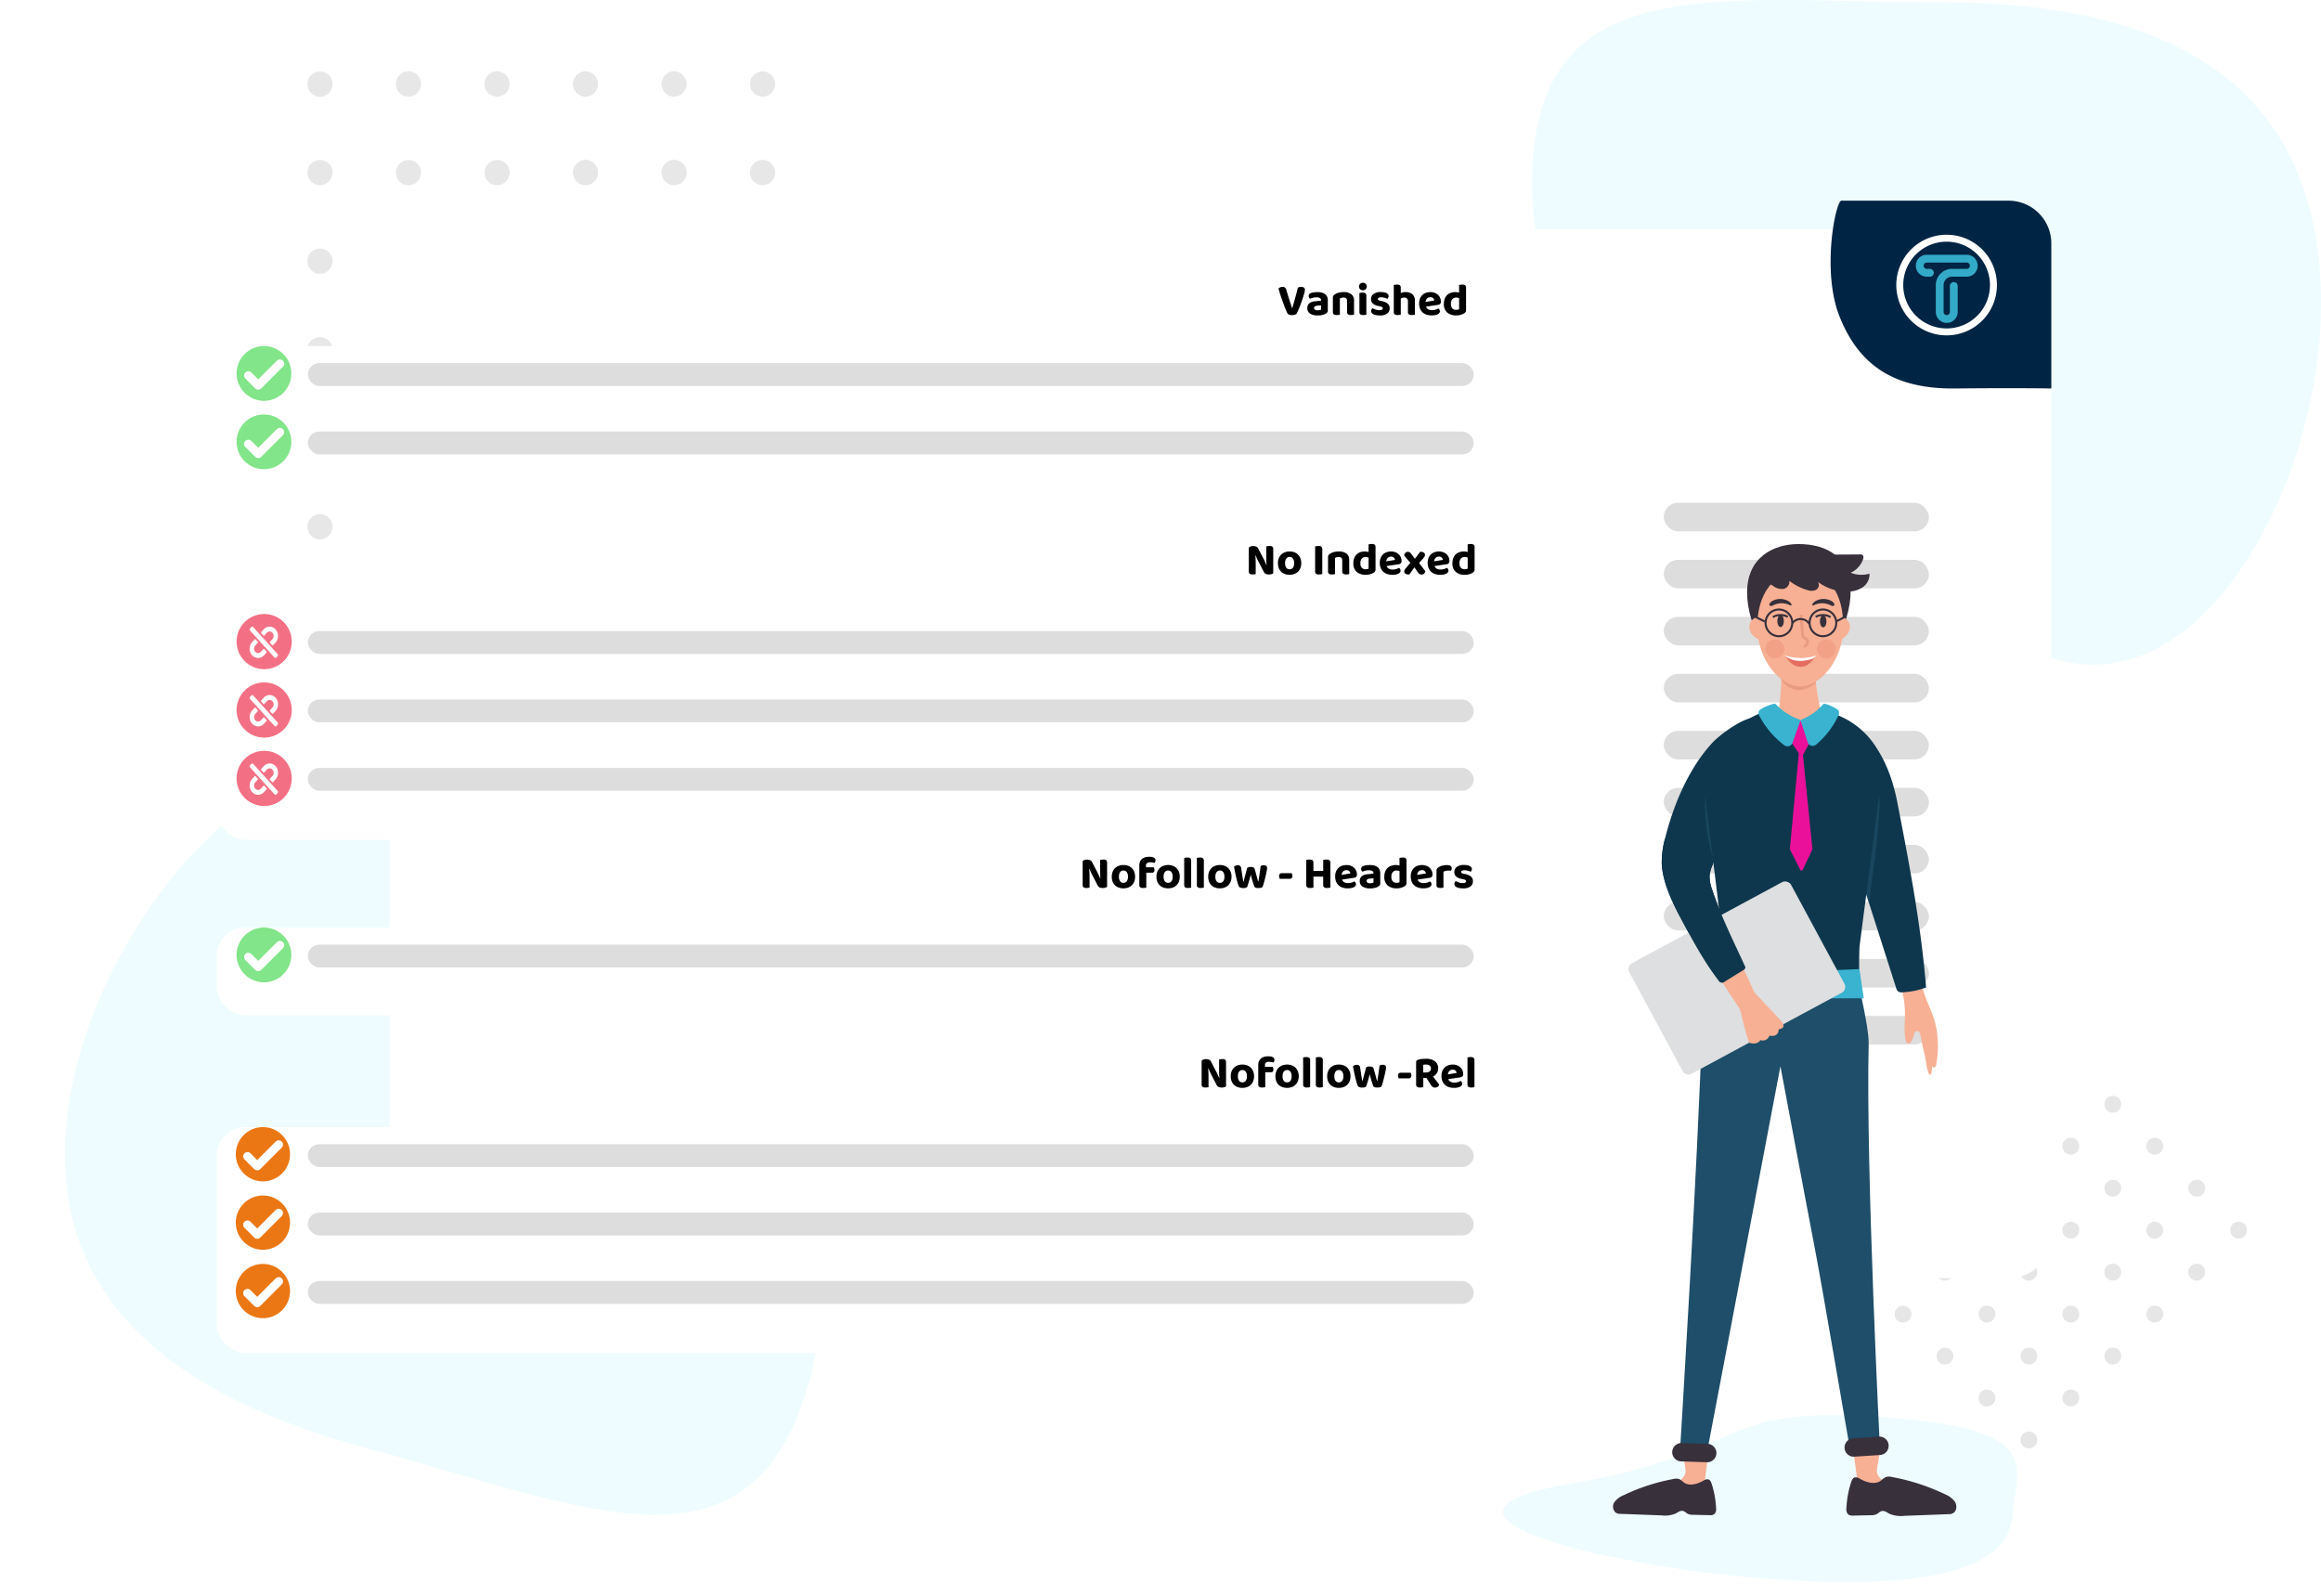 <svg xmlns="http://www.w3.org/2000/svg" xmlns:xlink="http://www.w3.org/1999/xlink" width="814.293" height="559.806" viewBox="0 0 814.293 559.806">
  <defs>
    <filter id="Path_41237" x="106.72" y="50.404" width="643" height="428" filterUnits="userSpaceOnUse">
      <feOffset dy="10" input="SourceAlpha"/>
      <feGaussianBlur stdDeviation="10" result="blur"/>
      <feFlood flood-opacity="0.161"/>
      <feComposite operator="in" in2="blur"/>
      <feComposite in="SourceGraphic"/>
    </filter>
    <filter id="Rectangle_18784" x="549.72" y="142.404" width="164" height="272" filterUnits="userSpaceOnUse">
      <feOffset dy="5" input="SourceAlpha"/>
      <feGaussianBlur stdDeviation="5" result="blur-2"/>
      <feFlood flood-opacity="0.161"/>
      <feComposite operator="in" in2="blur-2"/>
      <feComposite in="SourceGraphic"/>
    </filter>
    <filter id="Rectangle_18511" x="61" y="106.404" width="484.035" height="84.146" filterUnits="userSpaceOnUse">
      <feOffset dy="5" input="SourceAlpha"/>
      <feGaussianBlur stdDeviation="5" result="blur-3"/>
      <feFlood flood-opacity="0.161"/>
      <feComposite operator="in" in2="blur-3"/>
      <feComposite in="SourceGraphic"/>
    </filter>
    <filter id="Rectangle_18511-2" x="61" y="310.404" width="484.035" height="60.836" filterUnits="userSpaceOnUse">
      <feOffset dy="5" input="SourceAlpha"/>
      <feGaussianBlur stdDeviation="5" result="blur-4"/>
      <feFlood flood-opacity="0.161"/>
      <feComposite operator="in" in2="blur-4"/>
      <feComposite in="SourceGraphic"/>
    </filter>
    <filter id="Rectangle_18511-3" x="61" y="200.404" width="484.035" height="109.203" filterUnits="userSpaceOnUse">
      <feOffset dy="5" input="SourceAlpha"/>
      <feGaussianBlur stdDeviation="5" result="blur-5"/>
      <feFlood flood-opacity="0.161"/>
      <feComposite operator="in" in2="blur-5"/>
      <feComposite in="SourceGraphic"/>
    </filter>
    <filter id="Rectangle_18511-4" x="61" y="380.404" width="484.035" height="109.203" filterUnits="userSpaceOnUse">
      <feOffset dy="5" input="SourceAlpha"/>
      <feGaussianBlur stdDeviation="5" result="blur-6"/>
      <feFlood flood-opacity="0.161"/>
      <feComposite operator="in" in2="blur-6"/>
      <feComposite in="SourceGraphic"/>
    </filter>
  </defs>
  <g id="homepage-vector-1" transform="translate(-971 -2302.391)">
    <g id="Group_18501" data-name="Group 18501" transform="translate(11 -51.205)">
      <g id="Group_18519" data-name="Group 18519">
        <g id="Group_18499" data-name="Group 18499" transform="translate(1574.151 2735.275)" opacity="0.2">
          <path id="Path_41315" data-name="Path 41315" d="M81.746,31.624a2.952,2.952,0,1,0,2.934,2.957A2.858,2.858,0,0,0,81.746,31.624Z" transform="translate(30.647 15.324)" fill="#838383"/>
          <path id="Path_41316" data-name="Path 41316" d="M101.029,31.624a2.954,2.954,0,1,0,2.872,3.022A2.865,2.865,0,0,0,101.029,31.624Z" transform="translate(40.861 15.324)" fill="#838383"/>
          <path id="Path_41317" data-name="Path 41317" d="M120.209,31.624a2.953,2.953,0,1,0,2.911,2.98A2.86,2.86,0,0,0,120.209,31.624Z" transform="translate(51.078 15.324)" fill="#838383"/>
          <path id="Path_41318" data-name="Path 41318" d="M33.678,47.138a2.952,2.952,0,1,0-2.944-2.963A2.847,2.847,0,0,0,33.678,47.138Z" transform="translate(5.108 20.432)" fill="#838383"/>
          <path id="Path_41319" data-name="Path 41319" d="M52.855,47.14a2.953,2.953,0,1,0-2.9-3.008A2.855,2.855,0,0,0,52.855,47.14Z" transform="translate(15.323 20.432)" fill="#838383"/>
          <path id="Path_41320" data-name="Path 41320" d="M72.094,41.234a2.952,2.952,0,1,0,2.976,2.918A2.856,2.856,0,0,0,72.094,41.234Z" transform="translate(25.539 20.432)" fill="#838383"/>
          <path id="Path_41321" data-name="Path 41321" d="M91.469,41.235A2.956,2.956,0,1,0,94.291,44.3,2.868,2.868,0,0,0,91.469,41.235Z" transform="translate(35.753 20.431)" fill="#838383"/>
          <path id="Path_41322" data-name="Path 41322" d="M110.617,41.234a2.953,2.953,0,1,0,2.893,3A2.861,2.861,0,0,0,110.617,41.234Z" transform="translate(45.97 20.432)" fill="#838383"/>
          <path id="Path_41323" data-name="Path 41323" d="M43.31,56.748a2.952,2.952,0,1,0-2.962-2.939A2.849,2.849,0,0,0,43.31,56.748Z" transform="translate(10.218 25.54)" fill="#838383"/>
          <path id="Path_41324" data-name="Path 41324" d="M59.572,53.583a2.951,2.951,0,1,0,3.155-2.735A2.876,2.876,0,0,0,59.572,53.583Z" transform="translate(20.432 25.539)" fill="#838383"/>
          <path id="Path_41325" data-name="Path 41325" d="M81.856,50.845a2.956,2.956,0,1,0,2.823,3.069A2.857,2.857,0,0,0,81.856,50.845Z" transform="translate(30.648 25.539)" fill="#838383"/>
          <path id="Path_41326" data-name="Path 41326" d="M100.908,50.844a2.952,2.952,0,1,0,2.991,2.9A2.852,2.852,0,0,0,100.908,50.844Z" transform="translate(40.864 25.539)" fill="#838383"/>
          <path id="Path_41327" data-name="Path 41327" d="M52.9,66.358A2.952,2.952,0,1,0,49.954,63.4,2.848,2.848,0,0,0,52.9,66.358Z" transform="translate(15.323 30.647)" fill="#838383"/>
          <path id="Path_41328" data-name="Path 41328" d="M72.065,60.454a2.952,2.952,0,1,0,3,2.887A2.859,2.859,0,0,0,72.065,60.454Z" transform="translate(25.539 30.647)" fill="#838383"/>
          <path id="Path_41329" data-name="Path 41329" d="M91.4,60.454a2.953,2.953,0,1,0,2.891,3A2.861,2.861,0,0,0,91.4,60.454Z" transform="translate(35.754 30.647)" fill="#838383"/>
          <path id="Path_41330" data-name="Path 41330" d="M62.4,75.972a2.956,2.956,0,1,0-2.836-3.077A2.862,2.862,0,0,0,62.4,75.972Z" transform="translate(20.43 35.755)" fill="#838383"/>
          <path id="Path_41331" data-name="Path 41331" d="M81.81,70.064a2.954,2.954,0,1,0,2.87,3.023A2.861,2.861,0,0,0,81.81,70.064Z" transform="translate(30.646 35.755)" fill="#838383"/>
          <path id="Path_41332" data-name="Path 41332" d="M72.076,79.674a2.952,2.952,0,1,0,2.994,2.9A2.859,2.859,0,0,0,72.076,79.674Z" transform="translate(25.539 40.863)" fill="#838383"/>
          <path id="Path_41333" data-name="Path 41333" d="M52.917,8.7A2.848,2.848,0,0,0,55.85,5.734a2.947,2.947,0,1,0-5.895.018A2.864,2.864,0,0,0,52.917,8.7Z" transform="translate(15.324 0.001)" fill="#838383"/>
          <path id="Path_41334" data-name="Path 41334" d="M75.071,5.954a2.954,2.954,0,1,0-5.893-.42,2.954,2.954,0,1,0,5.893.42Z" transform="translate(25.538 0)" fill="#838383"/>
          <path id="Path_41335" data-name="Path 41335" d="M91.4,2.794a2.862,2.862,0,0,0-3,2.9,2.949,2.949,0,1,0,5.9.1A2.843,2.843,0,0,0,91.4,2.794Z" transform="translate(35.754 0.001)" fill="#838383"/>
          <path id="Path_41336" data-name="Path 41336" d="M43.348,18.307a2.848,2.848,0,0,0,2.89-3,2.946,2.946,0,1,0-5.89.1A2.856,2.856,0,0,0,43.348,18.307Z" transform="translate(10.218 5.108)" fill="#838383"/>
          <path id="Path_41337" data-name="Path 41337" d="M62.567,12.4a2.85,2.85,0,0,0-3,2.9,2.946,2.946,0,1,0,5.89.1A2.844,2.844,0,0,0,62.567,12.4Z" transform="translate(20.433 5.108)" fill="#838383"/>
          <path id="Path_41338" data-name="Path 41338" d="M81.764,12.4a2.848,2.848,0,0,0-2.976,2.922,2.945,2.945,0,1,0,5.89.055A2.84,2.84,0,0,0,81.764,12.4Z" transform="translate(30.649 5.109)" fill="#838383"/>
          <path id="Path_41339" data-name="Path 41339" d="M100.947,12.4a2.851,2.851,0,0,0-2.94,2.959,2.946,2.946,0,1,0,5.892-.018A2.841,2.841,0,0,0,100.947,12.4Z" transform="translate(40.864 5.109)" fill="#838383"/>
          <path id="Path_41340" data-name="Path 41340" d="M33.656,27.92a2.953,2.953,0,1,0-2.922-2.986A2.853,2.853,0,0,0,33.656,27.92Z" transform="translate(5.108 10.216)" fill="#838383"/>
          <path id="Path_41341" data-name="Path 41341" d="M52.878,27.92a2.953,2.953,0,1,0-2.924-2.986A2.852,2.852,0,0,0,52.878,27.92Z" transform="translate(15.323 10.216)" fill="#838383"/>
          <path id="Path_41342" data-name="Path 41342" d="M72.25,22.015a2.956,2.956,0,1,0,2.821,3.071A2.869,2.869,0,0,0,72.25,22.015Z" transform="translate(25.538 10.216)" fill="#838383"/>
          <path id="Path_41343" data-name="Path 41343" d="M91.357,22.014a2.952,2.952,0,1,0,2.933,2.959A2.858,2.858,0,0,0,91.357,22.014Z" transform="translate(35.754 10.216)" fill="#838383"/>
          <path id="Path_41344" data-name="Path 41344" d="M110.6,22.014a2.953,2.953,0,1,0,2.914,2.979A2.86,2.86,0,0,0,110.6,22.014Z" transform="translate(45.97 10.216)" fill="#838383"/>
          <path id="Path_41345" data-name="Path 41345" d="M24.049,37.53a2.953,2.953,0,1,0-2.925-2.983A2.852,2.852,0,0,0,24.049,37.53Z" transform="translate(0 15.324)" fill="#838383"/>
          <path id="Path_41346" data-name="Path 41346" d="M43.178,37.532a2.956,2.956,0,1,0-2.835-3.078A2.862,2.862,0,0,0,43.178,37.532Z" transform="translate(10.214 15.323)" fill="#838383"/>
          <path id="Path_41347" data-name="Path 41347" d="M62.563,31.624a2.953,2.953,0,1,0,2.9,2.994A2.86,2.86,0,0,0,62.563,31.624Z" transform="translate(20.431 15.324)" fill="#838383"/>
        </g>
        <g id="Group_18500" data-name="Group 18500" transform="translate(1297.279 2416.711) rotate(135)" opacity="0.197">
          <path id="Path_41315-2" data-name="Path 41315" d="M83.2,31.624a4.405,4.405,0,1,0,4.379,4.413A4.265,4.265,0,0,0,83.2,31.624Z" transform="translate(74.113 37.059)" fill="#838383"/>
          <path id="Path_41316-2" data-name="Path 41316" d="M102.519,31.624a4.407,4.407,0,1,0,4.285,4.509A4.275,4.275,0,0,0,102.519,31.624Z" transform="translate(98.816 37.058)" fill="#838383"/>
          <path id="Path_41317-2" data-name="Path 41317" d="M121.678,31.624a4.406,4.406,0,1,0,4.344,4.447A4.267,4.267,0,0,0,121.678,31.624Z" transform="translate(123.522 37.058)" fill="#838383"/>
          <path id="Path_41318-2" data-name="Path 41318" d="M35.126,50.044a4.405,4.405,0,1,0-4.392-4.422A4.249,4.249,0,0,0,35.126,50.044Z" transform="translate(12.352 49.411)" fill="#838383"/>
          <path id="Path_41319-2" data-name="Path 41319" d="M54.283,50.047a4.407,4.407,0,1,0-4.328-4.488A4.261,4.261,0,0,0,54.283,50.047Z" transform="translate(37.056 49.41)" fill="#838383"/>
          <path id="Path_41320-2" data-name="Path 41320" d="M73.531,41.234a4.405,4.405,0,1,0,4.44,4.354A4.262,4.262,0,0,0,73.531,41.234Z" transform="translate(61.762 49.411)" fill="#838383"/>
          <path id="Path_41321-2" data-name="Path 41321" d="M92.983,41.235a4.411,4.411,0,1,0,4.212,4.58A4.28,4.28,0,0,0,92.983,41.235Z" transform="translate(86.463 49.409)" fill="#838383"/>
          <path id="Path_41322-2" data-name="Path 41322" d="M112.1,41.234a4.407,4.407,0,1,0,4.317,4.475A4.27,4.27,0,0,0,112.1,41.234Z" transform="translate(111.17 49.411)" fill="#838383"/>
          <path id="Path_41323-2" data-name="Path 41323" d="M44.768,59.654a4.405,4.405,0,1,0-4.42-4.386A4.252,4.252,0,0,0,44.768,59.654Z" transform="translate(24.71 61.763)" fill="#838383"/>
          <path id="Path_41324-2" data-name="Path 41324" d="M59.575,54.932a4.4,4.4,0,1,0,4.708-4.082A4.292,4.292,0,0,0,59.575,54.932Z" transform="translate(49.412 61.761)" fill="#838383"/>
          <path id="Path_41325-2" data-name="Path 41325" d="M83.367,50.845a4.411,4.411,0,1,0,4.212,4.58A4.263,4.263,0,0,0,83.367,50.845Z" transform="translate(74.117 61.761)" fill="#838383"/>
          <path id="Path_41326-2" data-name="Path 41326" d="M102.336,50.844a4.4,4.4,0,1,0,4.463,4.328A4.256,4.256,0,0,0,102.336,50.844Z" transform="translate(98.821 61.763)" fill="#838383"/>
          <path id="Path_41327-2" data-name="Path 41327" d="M54.349,69.264a4.405,4.405,0,1,0-4.395-4.42A4.25,4.25,0,0,0,54.349,69.264Z" transform="translate(37.057 74.115)" fill="#838383"/>
          <path id="Path_41328-2" data-name="Path 41328" d="M73.488,60.454a4.4,4.4,0,1,0,4.484,4.308A4.266,4.266,0,0,0,73.488,60.454Z" transform="translate(61.762 74.115)" fill="#838383"/>
          <path id="Path_41329-2" data-name="Path 41329" d="M92.878,60.454a4.407,4.407,0,1,0,4.315,4.477A4.269,4.269,0,0,0,92.878,60.454Z" transform="translate(86.465 74.115)" fill="#838383"/>
          <path id="Path_41330-2" data-name="Path 41330" d="M63.8,78.88a4.411,4.411,0,1,0-4.232-4.591A4.271,4.271,0,0,0,63.8,78.88Z" transform="translate(49.406 86.466)" fill="#838383"/>
          <path id="Path_41331-2" data-name="Path 41331" d="M83.3,70.065a4.408,4.408,0,1,0,4.283,4.511A4.27,4.27,0,0,0,83.3,70.065Z" transform="translate(74.113 86.467)" fill="#838383"/>
          <path id="Path_41332-2" data-name="Path 41332" d="M73.5,79.674A4.4,4.4,0,1,0,77.972,84,4.266,4.266,0,0,0,73.5,79.674Z" transform="translate(61.762 98.819)" fill="#838383"/>
          <path id="Path_41333-2" data-name="Path 41333" d="M54.375,11.6a4.25,4.25,0,0,0,4.376-4.422,4.4,4.4,0,1,0-8.8.027A4.274,4.274,0,0,0,54.375,11.6Z" transform="translate(37.058 0.002)" fill="#838383"/>
          <path id="Path_41334-2" data-name="Path 41334" d="M77.975,7.511a4.408,4.408,0,1,0-8.794-.626,4.408,4.408,0,1,0,8.794.626Z" transform="translate(61.759 0)" fill="#838383"/>
          <path id="Path_41335-2" data-name="Path 41335" d="M92.878,2.794A4.271,4.271,0,0,0,88.394,7.12a4.4,4.4,0,1,0,8.8.151A4.243,4.243,0,0,0,92.878,2.794Z" transform="translate(86.465 0.002)" fill="#838383"/>
          <path id="Path_41336-2" data-name="Path 41336" d="M44.825,21.212a4.25,4.25,0,0,0,4.312-4.484,4.4,4.4,0,1,0-8.789.155A4.262,4.262,0,0,0,44.825,21.212Z" transform="translate(24.709 12.354)" fill="#838383"/>
          <path id="Path_41337-2" data-name="Path 41337" d="M64.043,12.4a4.252,4.252,0,0,0-4.475,4.326,4.4,4.4,0,1,0,8.789.153A4.243,4.243,0,0,0,64.043,12.4Z" transform="translate(49.414 12.354)" fill="#838383"/>
          <path id="Path_41338-2" data-name="Path 41338" d="M83.229,12.4a4.25,4.25,0,0,0-4.44,4.36,4.395,4.395,0,1,0,8.789.082A4.238,4.238,0,0,0,83.229,12.4Z" transform="translate(74.118 12.354)" fill="#838383"/>
          <path id="Path_41339-2" data-name="Path 41339" d="M102.395,12.4a4.255,4.255,0,0,0-4.388,4.415,4.4,4.4,0,1,0,8.792-.027A4.239,4.239,0,0,0,102.395,12.4Z" transform="translate(98.821 12.354)" fill="#838383"/>
          <path id="Path_41340-2" data-name="Path 41340" d="M35.095,30.826a4.257,4.257,0,0,0,4.438-4.365,4.4,4.4,0,1,0-8.8-.091A4.282,4.282,0,0,0,35.095,30.826Z" transform="translate(12.352 24.706)" fill="#838383"/>
          <path id="Path_41341-2" data-name="Path 41341" d="M54.317,30.826a4.256,4.256,0,0,0,4.436-4.365,4.4,4.4,0,1,0-8.8-.091A4.283,4.283,0,0,0,54.317,30.826Z" transform="translate(37.057 24.706)" fill="#838383"/>
          <path id="Path_41342-2" data-name="Path 41342" d="M73.766,22.015A4.411,4.411,0,1,0,73.4,30.83,4.271,4.271,0,0,0,77.975,26.6,4.251,4.251,0,0,0,73.766,22.015Z" transform="translate(61.758 24.705)" fill="#838383"/>
          <path id="Path_41343-2" data-name="Path 41343" d="M92.816,22.014A4.265,4.265,0,0,0,88.394,26.4a4.4,4.4,0,1,0,8.8.027A4.238,4.238,0,0,0,92.816,22.014Z" transform="translate(86.465 24.706)" fill="#838383"/>
          <path id="Path_41344-2" data-name="Path 41344" d="M112.064,22.014a4.267,4.267,0,0,0-4.45,4.36,4.4,4.4,0,1,0,8.8.085A4.24,4.24,0,0,0,112.064,22.014Z" transform="translate(111.17 24.706)" fill="#838383"/>
          <path id="Path_41345-2" data-name="Path 41345" d="M25.489,40.436a4.406,4.406,0,0,0,.085-8.812,4.406,4.406,0,1,0-.085,8.812Z" transform="translate(0 37.058)" fill="#838383"/>
          <path id="Path_41346-2" data-name="Path 41346" d="M44.575,40.44a4.411,4.411,0,1,0-4.23-4.594A4.271,4.271,0,0,0,44.575,40.44Z" transform="translate(24.702 37.057)" fill="#838383"/>
          <path id="Path_41347-2" data-name="Path 41347" d="M64.039,31.624a4.407,4.407,0,1,0,4.324,4.468A4.268,4.268,0,0,0,64.039,31.624Z" transform="translate(49.409 37.058)" fill="#838383"/>
        </g>
        <g id="Group_18424" data-name="Group 18424" transform="translate(-8.28 2205)">
          <path id="Path_41234" data-name="Path 41234" d="M151.378-35.544c70.627,81.1,144.335,62.132,144.335,138.775S231.092,166.89,151.378,166.89s-132.5-28.954-132.5-105.6S80.752-116.646,151.378-35.544Z" transform="matrix(0.966, 0.259, -0.259, 0.966, 993.454, 456.08)" fill="#bef1fd" opacity="0.273"/>
          <path id="Path_41235" data-name="Path 41235" d="M151.378-35.544c70.627,81.1,144.335,62.132,144.335,138.775S231.092,166.89,151.378,166.89s-132.5-28.954-132.5-105.6S80.752-116.646,151.378-35.544Z" transform="translate(1801.452 316.318) rotate(-180)" fill="#bef1fd" opacity="0.273"/>
          <g transform="matrix(1, 0, 0, 1, 968.28, 148.6)" filter="url(#Path_41237)">
            <path id="Path_41237-2" data-name="Path 41237" d="M15,0H568a15,15,0,0,1,15,15V353a15,15,0,0,1-15,15H15A15,15,0,0,1,0,353V15A15,15,0,0,1,15,0Z" transform="translate(136.72 70.4)" fill="#fff"/>
          </g>
          <g id="Group_18396" data-name="Group 18396" transform="translate(279 -85)">
            <g transform="matrix(1, 0, 0, 1, 689.28, 233.6)" filter="url(#Rectangle_18784)">
              <rect id="Rectangle_18784-2" data-name="Rectangle 18784" width="134" height="242" rx="10" transform="translate(564.72 152.4)" fill="#fff"/>
            </g>
            <rect id="Rectangle_18785" data-name="Rectangle 18785" width="93" height="10" rx="5" transform="translate(1273 510)" fill="#ddd"/>
            <rect id="Rectangle_18793" data-name="Rectangle 18793" width="93" height="10" rx="5" transform="translate(1273 410)" fill="#ddd"/>
            <rect id="Rectangle_18786" data-name="Rectangle 18786" width="93" height="10" rx="5" transform="translate(1273 530)" fill="#ddd"/>
            <rect id="Rectangle_18794" data-name="Rectangle 18794" width="93" height="10" rx="5" transform="translate(1273 430)" fill="#ddd"/>
            <rect id="Rectangle_18787" data-name="Rectangle 18787" width="93" height="10" rx="5" transform="translate(1273 550)" fill="#ddd"/>
            <rect id="Rectangle_18795" data-name="Rectangle 18795" width="93" height="10" rx="5" transform="translate(1273 450)" fill="#ddd"/>
            <rect id="Rectangle_18788" data-name="Rectangle 18788" width="93" height="10" rx="5" transform="translate(1273 570)" fill="#ddd"/>
            <rect id="Rectangle_18796" data-name="Rectangle 18796" width="93" height="10" rx="5" transform="translate(1273 470)" fill="#ddd"/>
            <rect id="Rectangle_18789" data-name="Rectangle 18789" width="93" height="10" rx="5" transform="translate(1273 590)" fill="#ddd"/>
            <rect id="Rectangle_18797" data-name="Rectangle 18797" width="93" height="10" rx="5" transform="translate(1273 490)" fill="#ddd"/>
          </g>
          <g id="Group_18425" data-name="Group 18425" transform="translate(1044.28 242)">
            <g id="Group_18415" data-name="Group 18415" transform="translate(0 23)">
              <g id="Group_18388" data-name="Group 18388">
                <g transform="matrix(1, 0, 0, 1, -76, -116.4)" filter="url(#Rectangle_18511)">
                  <rect id="Rectangle_18511-5" data-name="Rectangle 18511" width="454.035" height="54.146" rx="10" transform="translate(76 116.4)" fill="#fff"/>
                </g>
              </g>
              <g id="Group_18414" data-name="Group 18414" transform="translate(7 5)">
                <circle id="Ellipse_3079" data-name="Ellipse 3079" cx="9.604" cy="9.604" r="9.604" fill="#82e589"/>
                <path id="Icon_feather-check" data-name="Icon feather-check" d="M17.072,9,9.46,16.612,6,13.152" transform="translate(-1.869 -2.806)" fill="none" stroke="#fff" stroke-linecap="round" stroke-linejoin="round" stroke-width="3"/>
              </g>
              <g id="Group_18432" data-name="Group 18432" transform="translate(7 29)">
                <circle id="Ellipse_3079-2" data-name="Ellipse 3079" cx="9.604" cy="9.604" r="9.604" fill="#82e589"/>
                <path id="Icon_feather-check-2" data-name="Icon feather-check" d="M17.072,9,9.46,16.612,6,13.152" transform="translate(-1.869 -2.806)" fill="none" stroke="#fff" stroke-linecap="round" stroke-linejoin="round" stroke-width="3"/>
              </g>
            </g>
            <path id="Path_41697" data-name="Path 41697" d="M40.839,16.712a1.787,1.787,0,0,1-.632.3,3.17,3.17,0,0,1-.92.128,2.754,2.754,0,0,1-1.04-.176,1.076,1.076,0,0,1-.592-.5q-.192-.384-.448-.984t-.536-1.328q-.28-.728-.584-1.56T35.5,10.928q-.28-.84-.528-1.648t-.424-1.5a2.3,2.3,0,0,1,.584-.368,1.882,1.882,0,0,1,.808-.176,1.451,1.451,0,0,1,.856.232,1.49,1.49,0,0,1,.5.824q.48,1.664.96,3.2t1.024,3.168h.1q.48-1.552.992-3.424t.96-3.712a3.021,3.021,0,0,1,.544-.208,2.455,2.455,0,0,1,.656-.08,1.645,1.645,0,0,1,.9.24.859.859,0,0,1,.376.784,4.6,4.6,0,0,1-.168,1.008q-.168.672-.44,1.52T42.6,12.568q-.336.928-.664,1.76T41.311,15.8A8.144,8.144,0,0,1,40.839,16.712Zm7.424-1.264a3.388,3.388,0,0,0,.7-.072,1.607,1.607,0,0,0,.52-.184V13.72l-1.312.112a1.986,1.986,0,0,0-.824.232.6.6,0,0,0-.312.552.729.729,0,0,0,.288.608A1.555,1.555,0,0,0,48.263,15.448Zm-.1-6.384a6.308,6.308,0,0,1,1.512.168,3.261,3.261,0,0,1,1.16.52,2.384,2.384,0,0,1,.744.9,2.9,2.9,0,0,1,.264,1.28v3.616a.975.975,0,0,1-.216.664,2.034,2.034,0,0,1-.52.424A3.963,3.963,0,0,1,49.9,17.1a7.555,7.555,0,0,1-1.632.16,4.776,4.776,0,0,1-2.624-.632,2.139,2.139,0,0,1-.976-1.928,2.116,2.116,0,0,1,.656-1.68,3.591,3.591,0,0,1,2.016-.72l2.128-.224V11.9a.807.807,0,0,0-.416-.752,2.435,2.435,0,0,0-1.2-.24,4.961,4.961,0,0,0-1.192.144,7.35,7.35,0,0,0-1.048.336,1.015,1.015,0,0,1-.328-.392,1.222,1.222,0,0,1-.136-.568,1.04,1.04,0,0,1,.736-1.008,5.082,5.082,0,0,1,1.08-.264A8.536,8.536,0,0,1,48.167,9.064ZM58.6,12.088a1.007,1.007,0,0,0-.336-.832,1.382,1.382,0,0,0-.9-.272,2.442,2.442,0,0,0-.7.1,3.27,3.27,0,0,0-.592.24v5.664a3.15,3.15,0,0,1-.448.088,4.677,4.677,0,0,1-.64.04,1.806,1.806,0,0,1-1.04-.232,1.058,1.058,0,0,1-.32-.9V11.032a1.164,1.164,0,0,1,.176-.672,1.943,1.943,0,0,1,.5-.48,4.154,4.154,0,0,1,1.32-.592A6.667,6.667,0,0,1,57.4,9.064a4.194,4.194,0,0,1,2.7.768,2.654,2.654,0,0,1,.952,2.192v4.96a3.834,3.834,0,0,1-.464.088,4.677,4.677,0,0,1-.64.04,1.765,1.765,0,0,1-1.032-.232,1.072,1.072,0,0,1-.312-.9Zm6.768,4.9a3.15,3.15,0,0,1-.448.088,4.677,4.677,0,0,1-.64.04,1.765,1.765,0,0,1-1.032-.232,1.072,1.072,0,0,1-.312-.9V9.4a3.844,3.844,0,0,1,.448-.1,3.91,3.91,0,0,1,.64-.048,1.719,1.719,0,0,1,1.032.24,1.1,1.1,0,0,1,.312.912ZM62.791,7.1a1.278,1.278,0,0,1,.376-.928,1.453,1.453,0,0,1,1.968,0,1.278,1.278,0,0,1,.376.928,1.3,1.3,0,0,1-.376.944,1.453,1.453,0,0,1-1.968,0A1.3,1.3,0,0,1,62.791,7.1Zm10.752,7.648a2.184,2.184,0,0,1-.88,1.848,4.262,4.262,0,0,1-2.592.664,7.17,7.17,0,0,1-1.224-.1,3.644,3.644,0,0,1-.952-.288,1.708,1.708,0,0,1-.624-.48,1.063,1.063,0,0,1-.224-.672,1.176,1.176,0,0,1,.144-.6,1.29,1.29,0,0,1,.368-.408,6.053,6.053,0,0,0,1.056.48,4.148,4.148,0,0,0,1.376.208q1.136,0,1.136-.64a.481.481,0,0,0-.2-.416,2.009,2.009,0,0,0-.68-.256l-.64-.144a4.212,4.212,0,0,1-1.952-.84,2.017,2.017,0,0,1-.64-1.592,2.105,2.105,0,0,1,.92-1.8,4.141,4.141,0,0,1,2.472-.664,6.422,6.422,0,0,1,1.088.088,3.362,3.362,0,0,1,.88.264,1.669,1.669,0,0,1,.584.44.944.944,0,0,1,.216.616,1.221,1.221,0,0,1-.128.568,1.2,1.2,0,0,1-.336.408,2.328,2.328,0,0,0-.376-.176q-.248-.1-.536-.176a5.1,5.1,0,0,0-.608-.128A4.01,4.01,0,0,0,70.6,10.9a2.031,2.031,0,0,0-.872.152.487.487,0,0,0-.312.456.412.412,0,0,0,.176.352,1.953,1.953,0,0,0,.64.24l.608.144a4.3,4.3,0,0,1,2.08.928A2.093,2.093,0,0,1,73.543,14.744Zm3.9,2.24a3.15,3.15,0,0,1-.448.088,4.677,4.677,0,0,1-.64.04,1.806,1.806,0,0,1-1.04-.232,1.058,1.058,0,0,1-.32-.9V6.584q.176-.048.464-.1a3.91,3.91,0,0,1,.64-.048,1.719,1.719,0,0,1,1.032.24,1.1,1.1,0,0,1,.312.912v1.84a3.961,3.961,0,0,1,.76-.264,3.856,3.856,0,0,1,.92-.1,3.5,3.5,0,0,1,2.408.776,2.956,2.956,0,0,1,.872,2.328v4.816a3.15,3.15,0,0,1-.448.088,4.677,4.677,0,0,1-.64.04,1.806,1.806,0,0,1-1.04-.232,1.058,1.058,0,0,1-.32-.9V12.312a1.275,1.275,0,0,0-.36-1.024,1.377,1.377,0,0,0-.92-.3,2.066,2.066,0,0,0-.672.1,3.354,3.354,0,0,0-.56.248Zm8.864-2.816a1.557,1.557,0,0,0,.784.952,2.862,2.862,0,0,0,1.3.28,4.236,4.236,0,0,0,1.264-.184,4.351,4.351,0,0,0,.96-.408,1.356,1.356,0,0,1,.4.416,1.036,1.036,0,0,1,.16.56.976.976,0,0,1-.224.64,1.737,1.737,0,0,1-.616.456,3.531,3.531,0,0,1-.928.272,7.28,7.28,0,0,1-1.176.088,5.536,5.536,0,0,1-1.744-.264,3.8,3.8,0,0,1-1.376-.784,3.6,3.6,0,0,1-.9-1.3,4.744,4.744,0,0,1-.328-1.84,4.417,4.417,0,0,1,.328-1.776,3.566,3.566,0,0,1,.88-1.248A3.486,3.486,0,0,1,86.351,9.3a4.7,4.7,0,0,1,1.464-.232,4.337,4.337,0,0,1,1.5.248,3.454,3.454,0,0,1,1.168.7,3.14,3.14,0,0,1,.76,1.072,3.366,3.366,0,0,1,.272,1.36,1.006,1.006,0,0,1-.272.768,1.422,1.422,0,0,1-.768.336Zm1.52-3.3a1.615,1.615,0,0,0-1.144.424,1.856,1.856,0,0,0-.536,1.224l3.056-.5a1.273,1.273,0,0,0-1.376-1.152ZM96.6,9.064a4.135,4.135,0,0,1,.7.056,3.649,3.649,0,0,1,.6.152V6.584q.176-.048.464-.1A3.91,3.91,0,0,1,99,6.44a1.719,1.719,0,0,1,1.032.24,1.1,1.1,0,0,1,.312.912v7.792a1.229,1.229,0,0,1-.16.648,1.56,1.56,0,0,1-.512.488,5.391,5.391,0,0,1-1.152.5,5.33,5.33,0,0,1-1.616.224,4.655,4.655,0,0,1-3.176-1.016,3.837,3.837,0,0,1-1.16-3.048,4.834,4.834,0,0,1,.312-1.824,3.577,3.577,0,0,1,.856-1.28,3.449,3.449,0,0,1,1.28-.76A4.93,4.93,0,0,1,96.6,9.064Zm1.312,2.16a3.25,3.25,0,0,0-.456-.168,1.856,1.856,0,0,0-.52-.072,1.828,1.828,0,0,0-1.376.528,2.346,2.346,0,0,0-.512,1.68,2.248,2.248,0,0,0,.488,1.608,1.794,1.794,0,0,0,1.352.5,2.284,2.284,0,0,0,.6-.072,1.707,1.707,0,0,0,.424-.168Z" transform="translate(338)"/>
            <rect id="Rectangle_18791" data-name="Rectangle 18791" width="409.035" height="8" rx="4" transform="translate(32 34)" fill="#ddd"/>
            <rect id="Rectangle_18799" data-name="Rectangle 18799" width="409.035" height="8" rx="4" transform="translate(32 58)" fill="#ddd"/>
          </g>
          <g id="Group_18430" data-name="Group 18430" transform="translate(1044.28 446)">
            <g id="Group_18415-2" data-name="Group 18415" transform="translate(0 23)">
              <g id="Group_18388-2" data-name="Group 18388">
                <g transform="matrix(1, 0, 0, 1, -76, -320.4)" filter="url(#Rectangle_18511-2)">
                  <rect id="Rectangle_18511-6" data-name="Rectangle 18511" width="454.035" height="30.836" rx="10" transform="translate(76 320.4)" fill="#fff"/>
                </g>
              </g>
              <g id="Group_18414-2" data-name="Group 18414" transform="translate(7 5)">
                <circle id="Ellipse_3079-3" data-name="Ellipse 3079" cx="9.604" cy="9.604" r="9.604" fill="#82e589"/>
                <path id="Icon_feather-check-3" data-name="Icon feather-check" d="M17.072,9,9.46,16.612,6,13.152" transform="translate(-1.869 -2.806)" fill="none" stroke="#fff" stroke-linecap="round" stroke-linejoin="round" stroke-width="3"/>
              </g>
            </g>
            <path id="Path_41699" data-name="Path 41699" d="M11.407,16.7a1.71,1.71,0,0,1-.608.312,3.074,3.074,0,0,1-.912.12,2.951,2.951,0,0,1-1.024-.176,1.531,1.531,0,0,1-.8-.8L6.207,12.568q-.272-.512-.5-1.024t-.456-1.072l-.112.032q.08.96.1,1.832t.016,1.688V17q-.16.032-.472.072a5.094,5.094,0,0,1-.648.04,1.565,1.565,0,0,1-1.008-.248,1.13,1.13,0,0,1-.288-.888V7.736a1.235,1.235,0,0,1,.616-.424,2.659,2.659,0,0,1,.9-.152,2.932,2.932,0,0,1,1.032.176,1.541,1.541,0,0,1,.792.784l1.872,3.6q.272.512.5,1.024t.456,1.072l.064-.016q-.08-1.072-.088-2.032t-.008-1.84V7.272q.16-.032.472-.08a4.369,4.369,0,0,1,.664-.048,1.565,1.565,0,0,1,1.008.248,1.13,1.13,0,0,1,.288.888Zm9.824-3.552a4.778,4.778,0,0,1-.288,1.7,3.541,3.541,0,0,1-.824,1.288,3.69,3.69,0,0,1-1.288.816,4.665,4.665,0,0,1-1.68.288,4.852,4.852,0,0,1-1.688-.28,3.585,3.585,0,0,1-1.3-.808,3.541,3.541,0,0,1-.824-1.288,4.827,4.827,0,0,1-.288-1.72,4.616,4.616,0,0,1,.3-1.688,3.629,3.629,0,0,1,.832-1.288,3.676,3.676,0,0,1,1.3-.816,4.683,4.683,0,0,1,1.672-.288,4.618,4.618,0,0,1,1.664.288,3.633,3.633,0,0,1,1.288.824,3.726,3.726,0,0,1,.832,1.288A4.553,4.553,0,0,1,21.231,13.144Zm-4.08-2.16a1.371,1.371,0,0,0-1.168.56,2.647,2.647,0,0,0-.416,1.6,2.712,2.712,0,0,0,.408,1.624,1.522,1.522,0,0,0,2.352-.008,2.718,2.718,0,0,0,.408-1.616,2.653,2.653,0,0,0-.416-1.592A1.364,1.364,0,0,0,17.151,10.984Zm7.9-1.12h2.72a3.958,3.958,0,0,1,.168.4,1.523,1.523,0,0,1,.088.528.99.99,0,0,1-.232.736.828.828,0,0,1-.6.224H25.167v5.232a3.15,3.15,0,0,1-.448.088,4.677,4.677,0,0,1-.64.04,1.806,1.806,0,0,1-1.04-.232,1.058,1.058,0,0,1-.32-.9v-6.8a3.239,3.239,0,0,1,.264-1.36,2.456,2.456,0,0,1,.728-.936A3.147,3.147,0,0,1,24.8,6.344a4.933,4.933,0,0,1,1.344-.176,3.706,3.706,0,0,1,1.688.3,1.015,1.015,0,0,1,.552.968,1.15,1.15,0,0,1-.12.536,1.1,1.1,0,0,1-.28.36,5.481,5.481,0,0,0-.648-.16,4.266,4.266,0,0,0-.776-.064,1.974,1.974,0,0,0-1.12.264,1,1,0,0,0-.384.888Zm11.856,3.28a4.778,4.778,0,0,1-.288,1.7,3.541,3.541,0,0,1-.824,1.288,3.69,3.69,0,0,1-1.288.816,4.665,4.665,0,0,1-1.68.288,4.852,4.852,0,0,1-1.688-.28,3.585,3.585,0,0,1-1.3-.808,3.541,3.541,0,0,1-.824-1.288,4.827,4.827,0,0,1-.288-1.72,4.616,4.616,0,0,1,.3-1.688,3.629,3.629,0,0,1,.832-1.288,3.676,3.676,0,0,1,1.3-.816,4.683,4.683,0,0,1,1.672-.288,4.618,4.618,0,0,1,1.664.288,3.633,3.633,0,0,1,1.288.824,3.726,3.726,0,0,1,.832,1.288A4.553,4.553,0,0,1,36.911,13.144Zm-4.08-2.16a1.371,1.371,0,0,0-1.168.56,2.647,2.647,0,0,0-.416,1.6,2.712,2.712,0,0,0,.408,1.624,1.522,1.522,0,0,0,2.352-.008,2.718,2.718,0,0,0,.408-1.616A2.653,2.653,0,0,0,34,11.552,1.364,1.364,0,0,0,32.831,10.984Zm6.976,6.128a1.765,1.765,0,0,1-1.032-.232,1.072,1.072,0,0,1-.312-.9V6.584a3.8,3.8,0,0,1,.456-.1,4.059,4.059,0,0,1,.648-.048,1.724,1.724,0,0,1,1.024.24,1.082,1.082,0,0,1,.32.912v9.392a3.834,3.834,0,0,1-.464.088A4.677,4.677,0,0,1,39.807,17.112Zm4.448,0a1.765,1.765,0,0,1-1.032-.232,1.072,1.072,0,0,1-.312-.9V6.584a3.8,3.8,0,0,1,.456-.1,4.059,4.059,0,0,1,.648-.048,1.724,1.724,0,0,1,1.024.24,1.082,1.082,0,0,1,.32.912v9.392a3.834,3.834,0,0,1-.464.088A4.677,4.677,0,0,1,44.255,17.112Zm10.816-3.968a4.778,4.778,0,0,1-.288,1.7,3.541,3.541,0,0,1-.824,1.288,3.69,3.69,0,0,1-1.288.816,4.665,4.665,0,0,1-1.68.288,4.852,4.852,0,0,1-1.688-.28,3.585,3.585,0,0,1-1.3-.808,3.541,3.541,0,0,1-.824-1.288,4.827,4.827,0,0,1-.288-1.72,4.616,4.616,0,0,1,.3-1.688,3.629,3.629,0,0,1,.832-1.288,3.676,3.676,0,0,1,1.3-.816,4.683,4.683,0,0,1,1.672-.288,4.618,4.618,0,0,1,1.664.288,3.633,3.633,0,0,1,1.288.824,3.726,3.726,0,0,1,.832,1.288A4.553,4.553,0,0,1,55.071,13.144Zm-4.08-2.16a1.371,1.371,0,0,0-1.168.56,2.647,2.647,0,0,0-.416,1.6,2.712,2.712,0,0,0,.408,1.624,1.522,1.522,0,0,0,2.352-.008,2.718,2.718,0,0,0,.408-1.616,2.653,2.653,0,0,0-.416-1.592A1.364,1.364,0,0,0,50.991,10.984Zm10.848,1.44q-.144.592-.32,1.216t-.352,1.216q-.176.592-.336,1.088t-.256.816a2.039,2.039,0,0,1-1.376.384,2.9,2.9,0,0,1-1.008-.16.948.948,0,0,1-.576-.48,9.5,9.5,0,0,1-.416-1.216q-.24-.832-.472-1.824t-.44-2.016q-.208-1.024-.336-1.792a1.6,1.6,0,0,1,.536-.36,1.82,1.82,0,0,1,.744-.152,1.384,1.384,0,0,1,.832.232,1.122,1.122,0,0,1,.4.792q.16,1.12.28,1.92t.216,1.36q.1.56.168.9t.1.536H59.3l.192-.768q.128-.512.3-1.16t.376-1.392q.2-.744.392-1.5a2.55,2.55,0,0,1,.568-.248,2.52,2.52,0,0,1,.712-.088,2.051,2.051,0,0,1,.872.168.786.786,0,0,1,.456.5q.208.72.4,1.416t.352,1.288q.16.592.28,1.056t.184.72h.08q.224-1.264.432-2.648t.384-2.808a2.186,2.186,0,0,1,.544-.216,2.367,2.367,0,0,1,.576-.072,1.468,1.468,0,0,1,.824.216.823.823,0,0,1,.328.744,4.969,4.969,0,0,1-.088.752q-.088.512-.224,1.152t-.312,1.352q-.176.712-.352,1.368t-.344,1.2q-.168.544-.28.832a1.275,1.275,0,0,1-.592.28,3.686,3.686,0,0,1-.9.1q-1.216,0-1.424-.592-.112-.32-.272-.784t-.328-1.016q-.168-.552-.328-1.152T61.839,12.424ZM72.015,13.9a1.947,1.947,0,0,1-.176-.416,1.814,1.814,0,0,1-.08-.544,1.052,1.052,0,0,1,.24-.768.886.886,0,0,1,.656-.24h3.488a2.959,2.959,0,0,1,.176.408,1.6,1.6,0,0,1,.1.552,1.03,1.03,0,0,1-.248.768.893.893,0,0,1-.648.24Zm11.792,3.088a3.771,3.771,0,0,1-.5.088,5.42,5.42,0,0,1-.672.04,1.627,1.627,0,0,1-1.048-.256,1.186,1.186,0,0,1-.3-.928V7.272q.176-.032.5-.08a4.471,4.471,0,0,1,.648-.048,1.758,1.758,0,0,1,1.04.24,1.127,1.127,0,0,1,.32.944v2.816h3.44V7.272q.176-.032.5-.08a4.58,4.58,0,0,1,.664-.048,1.64,1.64,0,0,1,1.024.256,1.179,1.179,0,0,1,.32.96v8.624a3.771,3.771,0,0,1-.5.088,5.419,5.419,0,0,1-.672.04,1.627,1.627,0,0,1-1.048-.256,1.186,1.186,0,0,1-.3-.928v-2.8h-3.44Zm10.048-2.816a1.557,1.557,0,0,0,.784.952,2.862,2.862,0,0,0,1.3.28,4.236,4.236,0,0,0,1.264-.184,4.351,4.351,0,0,0,.96-.408,1.356,1.356,0,0,1,.4.416,1.036,1.036,0,0,1,.16.56.976.976,0,0,1-.224.64,1.737,1.737,0,0,1-.616.456,3.531,3.531,0,0,1-.928.272,7.28,7.28,0,0,1-1.176.088,5.536,5.536,0,0,1-1.744-.264,3.8,3.8,0,0,1-1.376-.784,3.6,3.6,0,0,1-.9-1.3,4.744,4.744,0,0,1-.328-1.84,4.417,4.417,0,0,1,.328-1.776,3.566,3.566,0,0,1,.88-1.248A3.486,3.486,0,0,1,93.9,9.3a4.7,4.7,0,0,1,1.464-.232,4.337,4.337,0,0,1,1.5.248,3.454,3.454,0,0,1,1.168.7,3.14,3.14,0,0,1,.76,1.072,3.366,3.366,0,0,1,.272,1.36,1.006,1.006,0,0,1-.272.768,1.422,1.422,0,0,1-.768.336Zm1.52-3.3a1.615,1.615,0,0,0-1.144.424A1.856,1.856,0,0,0,93.7,12.52l3.056-.5a1.273,1.273,0,0,0-1.376-1.152Zm8.288,4.576a3.388,3.388,0,0,0,.7-.072,1.607,1.607,0,0,0,.52-.184V13.72l-1.312.112a1.986,1.986,0,0,0-.824.232.6.6,0,0,0-.312.552.729.729,0,0,0,.288.608A1.555,1.555,0,0,0,103.663,15.448Zm-.1-6.384a6.308,6.308,0,0,1,1.512.168,3.261,3.261,0,0,1,1.16.52,2.384,2.384,0,0,1,.744.9,2.9,2.9,0,0,1,.264,1.28v3.616a.975.975,0,0,1-.216.664,2.034,2.034,0,0,1-.52.424,3.963,3.963,0,0,1-1.216.464,7.555,7.555,0,0,1-1.632.16,4.776,4.776,0,0,1-2.624-.632,2.139,2.139,0,0,1-.976-1.928,2.116,2.116,0,0,1,.656-1.68,3.591,3.591,0,0,1,2.016-.72l2.128-.224V11.9a.807.807,0,0,0-.416-.752,2.435,2.435,0,0,0-1.2-.24,4.961,4.961,0,0,0-1.192.144,7.35,7.35,0,0,0-1.048.336,1.015,1.015,0,0,1-.328-.392,1.222,1.222,0,0,1-.136-.568,1.04,1.04,0,0,1,.736-1.008,5.082,5.082,0,0,1,1.08-.264A8.536,8.536,0,0,1,103.567,9.064Zm9.136,0a4.135,4.135,0,0,1,.7.056,3.649,3.649,0,0,1,.6.152V6.584q.176-.048.464-.1a3.91,3.91,0,0,1,.64-.048,1.719,1.719,0,0,1,1.032.24,1.1,1.1,0,0,1,.312.912v7.792a1.229,1.229,0,0,1-.16.648,1.56,1.56,0,0,1-.512.488,5.391,5.391,0,0,1-1.152.5,5.33,5.33,0,0,1-1.616.224,4.655,4.655,0,0,1-3.176-1.016,3.837,3.837,0,0,1-1.16-3.048,4.834,4.834,0,0,1,.312-1.824,3.577,3.577,0,0,1,.856-1.28,3.449,3.449,0,0,1,1.28-.76A4.93,4.93,0,0,1,112.7,9.064Zm1.312,2.16a3.25,3.25,0,0,0-.456-.168,1.856,1.856,0,0,0-.52-.072,1.828,1.828,0,0,0-1.376.528,2.346,2.346,0,0,0-.512,1.68,2.248,2.248,0,0,0,.488,1.608,1.794,1.794,0,0,0,1.352.5,2.284,2.284,0,0,0,.6-.072,1.707,1.707,0,0,0,.424-.168Zm6.352,2.944a1.557,1.557,0,0,0,.784.952,2.862,2.862,0,0,0,1.3.28,4.236,4.236,0,0,0,1.264-.184,4.351,4.351,0,0,0,.96-.408,1.356,1.356,0,0,1,.4.416,1.036,1.036,0,0,1,.16.56.976.976,0,0,1-.224.64,1.737,1.737,0,0,1-.616.456,3.531,3.531,0,0,1-.928.272,7.28,7.28,0,0,1-1.176.088,5.536,5.536,0,0,1-1.744-.264,3.8,3.8,0,0,1-1.376-.784,3.6,3.6,0,0,1-.9-1.3,4.744,4.744,0,0,1-.328-1.84,4.417,4.417,0,0,1,.328-1.776,3.566,3.566,0,0,1,.88-1.248,3.486,3.486,0,0,1,1.264-.728,4.7,4.7,0,0,1,1.464-.232,4.337,4.337,0,0,1,1.5.248,3.454,3.454,0,0,1,1.168.7,3.14,3.14,0,0,1,.76,1.072,3.366,3.366,0,0,1,.272,1.36,1.006,1.006,0,0,1-.272.768,1.422,1.422,0,0,1-.768.336Zm1.52-3.3a1.615,1.615,0,0,0-1.144.424,1.856,1.856,0,0,0-.536,1.224l3.056-.5a1.273,1.273,0,0,0-1.376-1.152Zm7.536,6.112a3.15,3.15,0,0,1-.448.088,4.677,4.677,0,0,1-.64.04,1.806,1.806,0,0,1-1.04-.232,1.058,1.058,0,0,1-.32-.9V11.1a1.305,1.305,0,0,1,.224-.768,2,2,0,0,1,.624-.56,4.556,4.556,0,0,1,1.272-.5,6.476,6.476,0,0,1,1.56-.184q1.664,0,1.664,1.12a1.466,1.466,0,0,1-.08.5,2.161,2.161,0,0,1-.176.384,4.289,4.289,0,0,0-.9-.08,3.942,3.942,0,0,0-.928.112,3.332,3.332,0,0,0-.816.3Zm10.336-2.24a2.184,2.184,0,0,1-.88,1.848,4.262,4.262,0,0,1-2.592.664,7.17,7.17,0,0,1-1.224-.1,3.644,3.644,0,0,1-.952-.288,1.708,1.708,0,0,1-.624-.48,1.063,1.063,0,0,1-.224-.672,1.176,1.176,0,0,1,.144-.6,1.29,1.29,0,0,1,.368-.408,6.053,6.053,0,0,0,1.056.48,4.148,4.148,0,0,0,1.376.208q1.136,0,1.136-.64a.481.481,0,0,0-.2-.416,2.009,2.009,0,0,0-.68-.256l-.64-.144a4.211,4.211,0,0,1-1.952-.84,2.017,2.017,0,0,1-.64-1.592,2.105,2.105,0,0,1,.92-1.8,4.141,4.141,0,0,1,2.472-.664,6.422,6.422,0,0,1,1.088.088,3.362,3.362,0,0,1,.88.264,1.669,1.669,0,0,1,.584.44.944.944,0,0,1,.216.616,1.221,1.221,0,0,1-.128.568,1.2,1.2,0,0,1-.336.408,2.327,2.327,0,0,0-.376-.176q-.248-.1-.536-.176a5.1,5.1,0,0,0-.608-.128,4.01,4.01,0,0,0-.592-.048,2.031,2.031,0,0,0-.872.152.487.487,0,0,0-.312.456.412.412,0,0,0,.176.352,1.952,1.952,0,0,0,.64.24l.608.144a4.3,4.3,0,0,1,2.08.928A2.093,2.093,0,0,1,139.759,14.744Z" transform="translate(301 -3)"/>
            <rect id="Rectangle_18791-2" data-name="Rectangle 18791" width="409.035" height="8" rx="4" transform="translate(32 34)" fill="#ddd"/>
          </g>
          <g id="Group_18426" data-name="Group 18426" transform="translate(1044.28 336)">
            <g id="Group_18415-3" data-name="Group 18415" transform="translate(0 23)">
              <g id="Group_18388-3" data-name="Group 18388">
                <g transform="matrix(1, 0, 0, 1, -76, -210.4)" filter="url(#Rectangle_18511-3)">
                  <rect id="Rectangle_18511-7" data-name="Rectangle 18511" width="454.035" height="79.203" rx="10" transform="translate(76 210.4)" fill="#fff"/>
                </g>
              </g>
              <g id="Group_18427" data-name="Group 18427" transform="translate(7 5)">
                <g id="Group_18418" data-name="Group 18418">
                  <circle id="Ellipse_3085" data-name="Ellipse 3085" cx="9.682" cy="9.682" r="9.682" fill="#f37084"/>
                  <path id="Icon_awesome-unlink" data-name="Icon awesome-unlink" d="M5.916,8.714a.277.277,0,0,1,0,.364l-.869.959a2.768,2.768,0,0,1-4.182,0,3.511,3.511,0,0,1,0-4.615l.869-.959a.218.218,0,0,1,.33,0l.77.85a.277.277,0,0,1,0,.364l-.869.959a1.663,1.663,0,0,0,0,2.186,1.311,1.311,0,0,0,1.981,0l.869-.959a.218.218,0,0,1,.33,0l.77.85Zm-1.1-5.587a.218.218,0,0,0,.33,0l.869-.959A1.311,1.311,0,0,1,8,2.169,1.663,1.663,0,0,1,8,4.355l-.869.959a.277.277,0,0,0,0,.364l.77.85a.218.218,0,0,0,.33,0L9.1,5.569A3.511,3.511,0,0,0,9.1.954a2.768,2.768,0,0,0-4.182,0l-.869.959a.277.277,0,0,0,0,.364l.77.85Zm4.568,7.713.44-.486a.554.554,0,0,0,0-.729L1.237.151a.437.437,0,0,0-.66,0L.137.637a.554.554,0,0,0,0,.729l8.587,9.476a.437.437,0,0,0,.66,0Z" transform="translate(4.59 4.437)" fill="#fff"/>
                </g>
              </g>
              <g id="Group_18428" data-name="Group 18428" transform="translate(7 29)">
                <g id="Group_18418-2" data-name="Group 18418">
                  <circle id="Ellipse_3085-2" data-name="Ellipse 3085" cx="9.682" cy="9.682" r="9.682" fill="#f37084"/>
                  <path id="Icon_awesome-unlink-2" data-name="Icon awesome-unlink" d="M5.916,8.714a.277.277,0,0,1,0,.364l-.869.959a2.768,2.768,0,0,1-4.182,0,3.511,3.511,0,0,1,0-4.615l.869-.959a.218.218,0,0,1,.33,0l.77.85a.277.277,0,0,1,0,.364l-.869.959a1.663,1.663,0,0,0,0,2.186,1.311,1.311,0,0,0,1.981,0l.869-.959a.218.218,0,0,1,.33,0l.77.85Zm-1.1-5.587a.218.218,0,0,0,.33,0l.869-.959A1.311,1.311,0,0,1,8,2.169,1.663,1.663,0,0,1,8,4.355l-.869.959a.277.277,0,0,0,0,.364l.77.85a.218.218,0,0,0,.33,0L9.1,5.569A3.511,3.511,0,0,0,9.1.954a2.768,2.768,0,0,0-4.182,0l-.869.959a.277.277,0,0,0,0,.364l.77.85Zm4.568,7.713.44-.486a.554.554,0,0,0,0-.729L1.237.151a.437.437,0,0,0-.66,0L.137.637a.554.554,0,0,0,0,.729l8.587,9.476a.437.437,0,0,0,.66,0Z" transform="translate(4.59 4.437)" fill="#fff"/>
                </g>
              </g>
              <g id="Group_18433" data-name="Group 18433" transform="translate(7 53)">
                <g id="Group_18418-3" data-name="Group 18418">
                  <circle id="Ellipse_3085-3" data-name="Ellipse 3085" cx="9.682" cy="9.682" r="9.682" fill="#f37084"/>
                  <path id="Icon_awesome-unlink-3" data-name="Icon awesome-unlink" d="M5.916,8.714a.277.277,0,0,1,0,.364l-.869.959a2.768,2.768,0,0,1-4.182,0,3.511,3.511,0,0,1,0-4.615l.869-.959a.218.218,0,0,1,.33,0l.77.85a.277.277,0,0,1,0,.364l-.869.959a1.663,1.663,0,0,0,0,2.186,1.311,1.311,0,0,0,1.981,0l.869-.959a.218.218,0,0,1,.33,0l.77.85Zm-1.1-5.587a.218.218,0,0,0,.33,0l.869-.959A1.311,1.311,0,0,1,8,2.169,1.663,1.663,0,0,1,8,4.355l-.869.959a.277.277,0,0,0,0,.364l.77.85a.218.218,0,0,0,.33,0L9.1,5.569A3.511,3.511,0,0,0,9.1.954a2.768,2.768,0,0,0-4.182,0l-.869.959a.277.277,0,0,0,0,.364l.77.85Zm4.568,7.713.44-.486a.554.554,0,0,0,0-.729L1.237.151a.437.437,0,0,0-.66,0L.137.637a.554.554,0,0,0,0,.729l8.587,9.476a.437.437,0,0,0,.66,0Z" transform="translate(4.59 4.437)" fill="#fff"/>
                </g>
              </g>
            </g>
            <path id="Path_41698" data-name="Path 41698" d="M29.7,16.7a1.709,1.709,0,0,1-.608.312,3.074,3.074,0,0,1-.912.12,2.951,2.951,0,0,1-1.024-.176,1.531,1.531,0,0,1-.8-.8L24.5,12.568q-.272-.512-.5-1.024t-.456-1.072l-.112.032q.08.96.1,1.832t.016,1.688V17q-.16.032-.472.072a5.094,5.094,0,0,1-.648.04,1.565,1.565,0,0,1-1.008-.248,1.13,1.13,0,0,1-.288-.888V7.736a1.235,1.235,0,0,1,.616-.424,2.659,2.659,0,0,1,.9-.152,2.932,2.932,0,0,1,1.032.176,1.541,1.541,0,0,1,.792.784l1.872,3.6q.272.512.5,1.024t.456,1.072l.064-.016q-.08-1.072-.088-2.032t-.008-1.84V7.272q.16-.032.472-.08a4.369,4.369,0,0,1,.664-.048,1.565,1.565,0,0,1,1.008.248,1.13,1.13,0,0,1,.288.888Zm9.824-3.552a4.778,4.778,0,0,1-.288,1.7,3.541,3.541,0,0,1-.824,1.288,3.69,3.69,0,0,1-1.288.816,4.665,4.665,0,0,1-1.68.288,4.852,4.852,0,0,1-1.688-.28,3.585,3.585,0,0,1-1.3-.808,3.541,3.541,0,0,1-.824-1.288,4.827,4.827,0,0,1-.288-1.72,4.616,4.616,0,0,1,.3-1.688,3.629,3.629,0,0,1,.832-1.288,3.676,3.676,0,0,1,1.3-.816,4.683,4.683,0,0,1,1.672-.288,4.618,4.618,0,0,1,1.664.288,3.633,3.633,0,0,1,1.288.824,3.726,3.726,0,0,1,.832,1.288A4.553,4.553,0,0,1,39.527,13.144Zm-4.08-2.16a1.371,1.371,0,0,0-1.168.56,2.647,2.647,0,0,0-.416,1.6,2.712,2.712,0,0,0,.408,1.624,1.522,1.522,0,0,0,2.352-.008,2.718,2.718,0,0,0,.408-1.616,2.653,2.653,0,0,0-.416-1.592A1.364,1.364,0,0,0,35.447,10.984Zm10.3,6.128a1.627,1.627,0,0,1-1.048-.256,1.186,1.186,0,0,1-.3-.928V7.272q.176-.032.5-.08a4.58,4.58,0,0,1,.664-.048,1.719,1.719,0,0,1,1.032.24,1.144,1.144,0,0,1,.312.944v8.656a3.771,3.771,0,0,1-.5.088A5.419,5.419,0,0,1,45.751,17.112Zm8.16-5.024a1.007,1.007,0,0,0-.336-.832,1.382,1.382,0,0,0-.9-.272,2.442,2.442,0,0,0-.7.1,3.27,3.27,0,0,0-.592.24v5.664a3.15,3.15,0,0,1-.448.088,4.677,4.677,0,0,1-.64.04,1.806,1.806,0,0,1-1.04-.232,1.058,1.058,0,0,1-.32-.9V11.032a1.164,1.164,0,0,1,.176-.672,1.943,1.943,0,0,1,.5-.48,4.154,4.154,0,0,1,1.32-.592,6.667,6.667,0,0,1,1.784-.224,4.194,4.194,0,0,1,2.7.768,2.654,2.654,0,0,1,.952,2.192v4.96a3.834,3.834,0,0,1-.464.088,4.677,4.677,0,0,1-.64.04,1.765,1.765,0,0,1-1.032-.232,1.072,1.072,0,0,1-.312-.9Zm7.936-3.024a4.135,4.135,0,0,1,.7.056,3.649,3.649,0,0,1,.6.152V6.584q.176-.048.464-.1a3.91,3.91,0,0,1,.64-.048,1.719,1.719,0,0,1,1.032.24,1.1,1.1,0,0,1,.312.912v7.792a1.229,1.229,0,0,1-.16.648,1.56,1.56,0,0,1-.512.488,5.391,5.391,0,0,1-1.152.5,5.33,5.33,0,0,1-1.616.224,4.655,4.655,0,0,1-3.176-1.016,3.837,3.837,0,0,1-1.16-3.048,4.834,4.834,0,0,1,.312-1.824,3.577,3.577,0,0,1,.856-1.28,3.449,3.449,0,0,1,1.28-.76A4.93,4.93,0,0,1,61.847,9.064Zm1.312,2.16a3.25,3.25,0,0,0-.456-.168,1.856,1.856,0,0,0-.52-.072,1.828,1.828,0,0,0-1.376.528,2.345,2.345,0,0,0-.512,1.68,2.248,2.248,0,0,0,.488,1.608,1.794,1.794,0,0,0,1.352.5,2.284,2.284,0,0,0,.6-.072,1.707,1.707,0,0,0,.424-.168Zm6.352,2.944a1.557,1.557,0,0,0,.784.952,2.862,2.862,0,0,0,1.3.28,4.236,4.236,0,0,0,1.264-.184,4.351,4.351,0,0,0,.96-.408,1.356,1.356,0,0,1,.4.416,1.036,1.036,0,0,1,.16.56.976.976,0,0,1-.224.64,1.737,1.737,0,0,1-.616.456,3.531,3.531,0,0,1-.928.272,7.28,7.28,0,0,1-1.176.088,5.536,5.536,0,0,1-1.744-.264,3.8,3.8,0,0,1-1.376-.784,3.6,3.6,0,0,1-.9-1.3,4.744,4.744,0,0,1-.328-1.84,4.417,4.417,0,0,1,.328-1.776,3.566,3.566,0,0,1,.88-1.248A3.486,3.486,0,0,1,69.551,9.3a4.7,4.7,0,0,1,1.464-.232,4.337,4.337,0,0,1,1.5.248,3.454,3.454,0,0,1,1.168.7,3.14,3.14,0,0,1,.76,1.072,3.366,3.366,0,0,1,.272,1.36,1.006,1.006,0,0,1-.272.768,1.422,1.422,0,0,1-.768.336Zm1.52-3.3a1.615,1.615,0,0,0-1.144.424,1.856,1.856,0,0,0-.536,1.224l3.056-.5a1.273,1.273,0,0,0-1.376-1.152Zm5.36,3.872q.352-.416.7-.84t.72-.84l-2.192-2.64a1.674,1.674,0,0,1,.456-.9,1.157,1.157,0,0,1,.84-.336,1.378,1.378,0,0,1,.416.056,1.125,1.125,0,0,1,.328.168,1.577,1.577,0,0,1,.288.28q.136.168.3.376L79.4,11.624l1.824-2.416a.526.526,0,0,1,.128-.016h.112a1.8,1.8,0,0,1,1.072.288.887.887,0,0,1,.4.752,1.233,1.233,0,0,1-.176.656,6,6,0,0,1-.64.8l-1.248,1.424,2.176,2.864a1.379,1.379,0,0,1-.432.872,1.256,1.256,0,0,1-.864.312,1.29,1.29,0,0,1-.856-.312,4.6,4.6,0,0,1-.648-.744l-1.024-1.472-1.76,2.48q-.064,0-.16.008t-.16.008a1.744,1.744,0,0,1-1.1-.3.925.925,0,0,1-.384-.752,1.135,1.135,0,0,1,.16-.6A5.468,5.468,0,0,1,76.391,14.744Zm9.92-.576a1.557,1.557,0,0,0,.784.952,2.862,2.862,0,0,0,1.3.28,4.236,4.236,0,0,0,1.264-.184,4.351,4.351,0,0,0,.96-.408,1.356,1.356,0,0,1,.4.416,1.036,1.036,0,0,1,.16.56.976.976,0,0,1-.224.64,1.737,1.737,0,0,1-.616.456,3.531,3.531,0,0,1-.928.272,7.28,7.28,0,0,1-1.176.088,5.536,5.536,0,0,1-1.744-.264,3.8,3.8,0,0,1-1.376-.784,3.6,3.6,0,0,1-.9-1.3,4.744,4.744,0,0,1-.328-1.84,4.417,4.417,0,0,1,.328-1.776,3.566,3.566,0,0,1,.88-1.248A3.486,3.486,0,0,1,86.351,9.3a4.7,4.7,0,0,1,1.464-.232,4.337,4.337,0,0,1,1.5.248,3.454,3.454,0,0,1,1.168.7,3.14,3.14,0,0,1,.76,1.072,3.366,3.366,0,0,1,.272,1.36,1.006,1.006,0,0,1-.272.768,1.422,1.422,0,0,1-.768.336Zm1.52-3.3a1.615,1.615,0,0,0-1.144.424,1.856,1.856,0,0,0-.536,1.224l3.056-.5a1.273,1.273,0,0,0-1.376-1.152ZM96.6,9.064a4.135,4.135,0,0,1,.7.056,3.649,3.649,0,0,1,.6.152V6.584q.176-.048.464-.1A3.91,3.91,0,0,1,99,6.44a1.719,1.719,0,0,1,1.032.24,1.1,1.1,0,0,1,.312.912v7.792a1.229,1.229,0,0,1-.16.648,1.56,1.56,0,0,1-.512.488,5.391,5.391,0,0,1-1.152.5,5.33,5.33,0,0,1-1.616.224,4.655,4.655,0,0,1-3.176-1.016,3.837,3.837,0,0,1-1.16-3.048,4.834,4.834,0,0,1,.312-1.824,3.577,3.577,0,0,1,.856-1.28,3.449,3.449,0,0,1,1.28-.76A4.93,4.93,0,0,1,96.6,9.064Zm1.312,2.16a3.25,3.25,0,0,0-.456-.168,1.856,1.856,0,0,0-.52-.072,1.828,1.828,0,0,0-1.376.528,2.346,2.346,0,0,0-.512,1.68,2.248,2.248,0,0,0,.488,1.608,1.794,1.794,0,0,0,1.352.5,2.284,2.284,0,0,0,.6-.072,1.707,1.707,0,0,0,.424-.168Z" transform="translate(341 -3)"/>
            <rect id="Rectangle_18791-3" data-name="Rectangle 18791" width="409.035" height="8" rx="4" transform="translate(32 34)" fill="#ddd"/>
            <rect id="Rectangle_18792" data-name="Rectangle 18792" width="409.035" height="8" rx="4" transform="translate(32 58)" fill="#ddd"/>
            <rect id="Rectangle_18800" data-name="Rectangle 18800" width="409.035" height="8" rx="4" transform="translate(32 82)" fill="#ddd"/>
          </g>
          <g id="Group_18434" data-name="Group 18434" transform="translate(1044.28 516)">
            <g id="Group_18415-4" data-name="Group 18415" transform="translate(0 23)">
              <g id="Group_18388-4" data-name="Group 18388">
                <g transform="matrix(1, 0, 0, 1, -76, -390.4)" filter="url(#Rectangle_18511-4)">
                  <rect id="Rectangle_18511-8" data-name="Rectangle 18511" width="454.035" height="79.203" rx="10" transform="translate(76 390.4)" fill="#fff"/>
                </g>
              </g>
            </g>
            <path id="Path_41700" data-name="Path 41700" d="M13.143,16.7a1.71,1.71,0,0,1-.608.312,3.074,3.074,0,0,1-.912.12,2.951,2.951,0,0,1-1.024-.176,1.531,1.531,0,0,1-.8-.8L7.943,12.568q-.272-.512-.5-1.024t-.456-1.072l-.112.032q.08.96.1,1.832t.016,1.688V17q-.16.032-.472.072a5.094,5.094,0,0,1-.648.04,1.565,1.565,0,0,1-1.008-.248,1.13,1.13,0,0,1-.288-.888V7.736a1.235,1.235,0,0,1,.616-.424,2.659,2.659,0,0,1,.9-.152,2.932,2.932,0,0,1,1.032.176,1.541,1.541,0,0,1,.792.784l1.872,3.6q.272.512.5,1.024t.456,1.072l.064-.016q-.08-1.072-.088-2.032t-.008-1.84V7.272q.16-.032.472-.08a4.369,4.369,0,0,1,.664-.048,1.565,1.565,0,0,1,1.008.248,1.13,1.13,0,0,1,.288.888Zm9.824-3.552a4.778,4.778,0,0,1-.288,1.7,3.541,3.541,0,0,1-.824,1.288,3.69,3.69,0,0,1-1.288.816,4.665,4.665,0,0,1-1.68.288,4.852,4.852,0,0,1-1.688-.28,3.585,3.585,0,0,1-1.3-.808,3.541,3.541,0,0,1-.824-1.288,4.827,4.827,0,0,1-.288-1.72,4.616,4.616,0,0,1,.3-1.688,3.629,3.629,0,0,1,.832-1.288,3.676,3.676,0,0,1,1.3-.816,4.683,4.683,0,0,1,1.672-.288,4.618,4.618,0,0,1,1.664.288,3.633,3.633,0,0,1,1.288.824,3.726,3.726,0,0,1,.832,1.288A4.553,4.553,0,0,1,22.967,13.144Zm-4.08-2.16a1.371,1.371,0,0,0-1.168.56,2.647,2.647,0,0,0-.416,1.6,2.712,2.712,0,0,0,.408,1.624,1.522,1.522,0,0,0,2.352-.008,2.718,2.718,0,0,0,.408-1.616,2.653,2.653,0,0,0-.416-1.592A1.364,1.364,0,0,0,18.887,10.984Zm7.9-1.12h2.72a3.958,3.958,0,0,1,.168.4,1.523,1.523,0,0,1,.088.528.99.99,0,0,1-.232.736.828.828,0,0,1-.6.224H26.9v5.232a3.15,3.15,0,0,1-.448.088,4.677,4.677,0,0,1-.64.04,1.806,1.806,0,0,1-1.04-.232,1.058,1.058,0,0,1-.32-.9v-6.8a3.239,3.239,0,0,1,.264-1.36,2.456,2.456,0,0,1,.728-.936,3.147,3.147,0,0,1,1.088-.536,4.933,4.933,0,0,1,1.344-.176,3.706,3.706,0,0,1,1.688.3,1.015,1.015,0,0,1,.552.968,1.15,1.15,0,0,1-.12.536,1.1,1.1,0,0,1-.28.36,5.481,5.481,0,0,0-.648-.16A4.266,4.266,0,0,0,28.3,8.1a1.974,1.974,0,0,0-1.12.264,1,1,0,0,0-.384.888Zm11.856,3.28a4.778,4.778,0,0,1-.288,1.7,3.541,3.541,0,0,1-.824,1.288,3.69,3.69,0,0,1-1.288.816,4.665,4.665,0,0,1-1.68.288,4.852,4.852,0,0,1-1.688-.28,3.585,3.585,0,0,1-1.3-.808,3.541,3.541,0,0,1-.824-1.288,4.827,4.827,0,0,1-.288-1.72,4.616,4.616,0,0,1,.3-1.688,3.629,3.629,0,0,1,.832-1.288,3.676,3.676,0,0,1,1.3-.816,4.683,4.683,0,0,1,1.672-.288,4.618,4.618,0,0,1,1.664.288,3.633,3.633,0,0,1,1.288.824,3.726,3.726,0,0,1,.832,1.288A4.553,4.553,0,0,1,38.647,13.144Zm-4.08-2.16a1.371,1.371,0,0,0-1.168.56,2.647,2.647,0,0,0-.416,1.6,2.712,2.712,0,0,0,.408,1.624,1.522,1.522,0,0,0,2.352-.008,2.718,2.718,0,0,0,.408-1.616,2.653,2.653,0,0,0-.416-1.592A1.364,1.364,0,0,0,34.567,10.984Zm6.976,6.128a1.765,1.765,0,0,1-1.032-.232,1.072,1.072,0,0,1-.312-.9V6.584a3.8,3.8,0,0,1,.456-.1A4.059,4.059,0,0,1,41.3,6.44a1.724,1.724,0,0,1,1.024.24,1.082,1.082,0,0,1,.32.912v9.392a3.834,3.834,0,0,1-.464.088A4.677,4.677,0,0,1,41.543,17.112Zm4.448,0a1.765,1.765,0,0,1-1.032-.232,1.072,1.072,0,0,1-.312-.9V6.584a3.8,3.8,0,0,1,.456-.1,4.059,4.059,0,0,1,.648-.048,1.724,1.724,0,0,1,1.024.24,1.082,1.082,0,0,1,.32.912v9.392a3.834,3.834,0,0,1-.464.088A4.677,4.677,0,0,1,45.991,17.112Zm10.816-3.968a4.778,4.778,0,0,1-.288,1.7,3.541,3.541,0,0,1-.824,1.288,3.69,3.69,0,0,1-1.288.816,4.665,4.665,0,0,1-1.68.288,4.852,4.852,0,0,1-1.688-.28,3.585,3.585,0,0,1-1.3-.808,3.541,3.541,0,0,1-.824-1.288,4.827,4.827,0,0,1-.288-1.72,4.616,4.616,0,0,1,.3-1.688,3.629,3.629,0,0,1,.832-1.288,3.676,3.676,0,0,1,1.3-.816,4.683,4.683,0,0,1,1.672-.288,4.618,4.618,0,0,1,1.664.288,3.633,3.633,0,0,1,1.288.824,3.726,3.726,0,0,1,.832,1.288A4.553,4.553,0,0,1,56.807,13.144Zm-4.08-2.16a1.371,1.371,0,0,0-1.168.56,2.647,2.647,0,0,0-.416,1.6,2.712,2.712,0,0,0,.408,1.624A1.522,1.522,0,0,0,53.9,14.76a2.718,2.718,0,0,0,.408-1.616,2.653,2.653,0,0,0-.416-1.592A1.364,1.364,0,0,0,52.727,10.984Zm10.848,1.44q-.144.592-.32,1.216T62.9,14.856q-.176.592-.336,1.088t-.256.816a2.039,2.039,0,0,1-1.376.384,2.9,2.9,0,0,1-1.008-.16.948.948,0,0,1-.576-.48,9.5,9.5,0,0,1-.416-1.216q-.24-.832-.472-1.824t-.44-2.016q-.208-1.024-.336-1.792a1.6,1.6,0,0,1,.536-.36,1.82,1.82,0,0,1,.744-.152,1.384,1.384,0,0,1,.832.232,1.122,1.122,0,0,1,.4.792q.16,1.12.28,1.92t.216,1.36q.1.56.168.9t.1.536h.064l.192-.768q.128-.512.3-1.16t.376-1.392q.2-.744.392-1.5a2.55,2.55,0,0,1,.568-.248,2.52,2.52,0,0,1,.712-.088,2.051,2.051,0,0,1,.872.168.786.786,0,0,1,.456.5q.208.72.4,1.416t.352,1.288q.16.592.28,1.056t.184.72h.08q.224-1.264.432-2.648t.384-2.808a2.186,2.186,0,0,1,.544-.216,2.367,2.367,0,0,1,.576-.072,1.468,1.468,0,0,1,.824.216.823.823,0,0,1,.328.744,4.969,4.969,0,0,1-.088.752q-.088.512-.224,1.152t-.312,1.352q-.176.712-.352,1.368t-.344,1.2q-.168.544-.28.832a1.275,1.275,0,0,1-.592.28,3.686,3.686,0,0,1-.9.1q-1.216,0-1.424-.592-.112-.32-.272-.784t-.328-1.016q-.168-.552-.328-1.152T63.575,12.424ZM73.751,13.9a1.947,1.947,0,0,1-.176-.416,1.814,1.814,0,0,1-.08-.544,1.052,1.052,0,0,1,.24-.768.886.886,0,0,1,.656-.24h3.488a2.959,2.959,0,0,1,.176.408,1.6,1.6,0,0,1,.1.552,1.03,1.03,0,0,1-.248.768.893.893,0,0,1-.648.24Zm13.824-3.472a2.943,2.943,0,0,1-.488,1.664,3.465,3.465,0,0,1-1.32,1.168q.656.864,1.256,1.624a14.249,14.249,0,0,1,.888,1.224,1.331,1.331,0,0,1-.536.776,1.5,1.5,0,0,1-.856.264,1.426,1.426,0,0,1-.928-.264,2.949,2.949,0,0,1-.608-.728l-1.536-2.384h-1.1v3.216a3.771,3.771,0,0,1-.5.088,5.42,5.42,0,0,1-.672.04,1.627,1.627,0,0,1-1.048-.256,1.186,1.186,0,0,1-.3-.928V8.168a.69.69,0,0,1,.168-.5,1.1,1.1,0,0,1,.488-.272,5.155,5.155,0,0,1,1.232-.272,13.623,13.623,0,0,1,1.5-.08,5.017,5.017,0,0,1,3.264.9A3.042,3.042,0,0,1,87.575,10.424ZM83.3,11.832a2.094,2.094,0,0,0,1.248-.344,1.2,1.2,0,0,0,.48-1.048q0-1.376-1.84-1.376a4.074,4.074,0,0,0-.464.024q-.208.024-.416.056v2.688Zm7.84,2.336a1.557,1.557,0,0,0,.784.952,2.862,2.862,0,0,0,1.3.28,4.236,4.236,0,0,0,1.264-.184,4.351,4.351,0,0,0,.96-.408,1.356,1.356,0,0,1,.4.416,1.036,1.036,0,0,1,.16.56.976.976,0,0,1-.224.64,1.737,1.737,0,0,1-.616.456,3.531,3.531,0,0,1-.928.272,7.28,7.28,0,0,1-1.176.088,5.536,5.536,0,0,1-1.744-.264,3.8,3.8,0,0,1-1.376-.784,3.6,3.6,0,0,1-.9-1.3,4.744,4.744,0,0,1-.328-1.84,4.417,4.417,0,0,1,.328-1.776,3.566,3.566,0,0,1,.88-1.248A3.486,3.486,0,0,1,91.183,9.3a4.7,4.7,0,0,1,1.464-.232,4.337,4.337,0,0,1,1.5.248,3.454,3.454,0,0,1,1.168.7,3.14,3.14,0,0,1,.76,1.072,3.366,3.366,0,0,1,.272,1.36,1.006,1.006,0,0,1-.272.768,1.422,1.422,0,0,1-.768.336Zm1.52-3.3a1.615,1.615,0,0,0-1.144.424,1.856,1.856,0,0,0-.536,1.224l3.056-.5a1.273,1.273,0,0,0-1.376-1.152Zm6.528,6.24a1.765,1.765,0,0,1-1.032-.232,1.072,1.072,0,0,1-.312-.9V6.584a3.8,3.8,0,0,1,.456-.1,4.059,4.059,0,0,1,.648-.048,1.724,1.724,0,0,1,1.024.24,1.082,1.082,0,0,1,.32.912v9.392a3.834,3.834,0,0,1-.464.088A4.677,4.677,0,0,1,99.191,17.112Z" transform="translate(341 -3)"/>
            <rect id="Rectangle_18791-4" data-name="Rectangle 18791" width="409.035" height="8" rx="4" transform="translate(32 34)" fill="#ddd"/>
            <rect id="Rectangle_18792-2" data-name="Rectangle 18792" width="409.035" height="8" rx="4" transform="translate(32 58)" fill="#ddd"/>
            <rect id="Rectangle_18800-2" data-name="Rectangle 18800" width="409.035" height="8" rx="4" transform="translate(32 82)" fill="#ddd"/>
            <g id="Group_18508" data-name="Group 18508" transform="translate(-1525.28 -268)">
              <circle id="Ellipse_3084" data-name="Ellipse 3084" cx="9.52" cy="9.52" r="9.52" transform="translate(1532 296)" fill="#eb7714"/>
              <path id="Icon_feather-check-4" data-name="Icon feather-check" d="M16.975,9,9.43,16.545,6,13.116" transform="translate(1530.095 293.139)" fill="none" stroke="#fff" stroke-linecap="round" stroke-linejoin="round" stroke-width="3"/>
            </g>
            <g id="Group_18509" data-name="Group 18509" transform="translate(-1525.28 -244)">
              <circle id="Ellipse_3084-2" data-name="Ellipse 3084" cx="9.52" cy="9.52" r="9.52" transform="translate(1532 296)" fill="#eb7714"/>
              <path id="Icon_feather-check-5" data-name="Icon feather-check" d="M16.975,9,9.43,16.545,6,13.116" transform="translate(1530.095 293.139)" fill="none" stroke="#fff" stroke-linecap="round" stroke-linejoin="round" stroke-width="3"/>
            </g>
            <g id="Group_18510" data-name="Group 18510" transform="translate(-1525.28 -220)">
              <circle id="Ellipse_3084-3" data-name="Ellipse 3084" cx="9.52" cy="9.52" r="9.52" transform="translate(1532 296)" fill="#eb7714"/>
              <path id="Icon_feather-check-6" data-name="Icon feather-check" d="M16.975,9,9.43,16.545,6,13.116" transform="translate(1530.095 293.139)" fill="none" stroke="#fff" stroke-linecap="round" stroke-linejoin="round" stroke-width="3"/>
            </g>
          </g>
          <path id="Path_41710" data-name="Path 41710" d="M584.012,0h58.657a15,15,0,0,1,15,15V65.885s-11.579-.224-33.912,0-33.978-9.143-40.393-25.259S582.065,0,584.012,0Z" transform="translate(1030.29 219)" fill="#002443"/>
          <path id="Path_41711" data-name="Path 41711" d="M43.973,57.881a3.851,3.851,0,0,1-3.846-3.838V44.615a5.7,5.7,0,0,1,5.689-5.689h5.17a1.1,1.1,0,0,0,0-2.2H36.966a1.1,1.1,0,0,0,0,2.2h1.092a1.373,1.373,0,1,1,0,2.746H36.966a3.846,3.846,0,0,1,0-7.693h14.01a3.846,3.846,0,0,1,0,7.693h-5.17a2.945,2.945,0,0,0-2.934,2.943v9.428a1.1,1.1,0,0,0,2.2,0v-9.1a1.373,1.373,0,0,1,2.746,0v9.1A3.851,3.851,0,0,1,43.973,57.881Z" transform="translate(1607.301 203.991)" fill="#33aac8"/>
          <path id="Path_41712" data-name="Path 41712" d="M17.646,0A17.654,17.654,0,1,0,35.3,17.653,17.655,17.655,0,0,0,17.646,0Zm0,32.868A15.216,15.216,0,1,1,32.86,17.653,15.216,15.216,0,0,1,17.646,32.868Z" transform="translate(1633.58 230.944)" fill="#fff"/>
        </g>
      </g>
    </g>
    <path id="Path_41394" data-name="Path 41394" d="M47.308-42.488C62.462,19.784,78.277,5.218,78.277,64.066s-13.865,48.879-30.969,48.879S18.879,90.714,18.879,31.866,32.154-104.76,47.308-42.488Z" transform="matrix(0.07, -0.998, 0.998, 0.07, 1561.097, 2873.107)" fill="#bef1fd" opacity="0.273"/>
    <g id="Group_18593" data-name="Group 18593" transform="translate(1153.056 2416.417)">
      <g id="Group_18560" data-name="Group 18560" transform="translate(383.87 214.047)">
        <path id="Path_41395" data-name="Path 41395" d="M410.621,432.1q.631,3.953,1.263,7.906a5.473,5.473,0,0,1,.1,1.549c-.254,2.013-2.534,3.106-3.414,4.934a1.216,1.216,0,0,0-.154.622c.061.688.956.9,1.645.921l6.058.226c.763.028,1.665-.01,2.089-.644a2.261,2.261,0,0,0,.286-.982l1.956-14.939" transform="translate(-386.576 -253.175)" fill="#f7b094"/>
        <path id="Path_41396" data-name="Path 41396" d="M488.249,432.1q-.642,3.953-1.285,7.906a5.442,5.442,0,0,0-.1,1.549c.26,2.013,2.576,3.106,3.471,4.934a1.2,1.2,0,0,1,.156.622c-.061.688-.971.9-1.673.921l-6.156.226c-.775.028-1.691-.01-2.123-.644a2.241,2.241,0,0,1-.29-.982q-.994-7.47-1.988-14.939" transform="translate(-394.278 -253.175)" fill="#f7b094"/>
        <g id="Group_18558" data-name="Group 18558" transform="translate(0 190.659)">
          <path id="Path_41397" data-name="Path 41397" d="M385.658,457.663c5.422.206,9.865.367,15.287.574a9.687,9.687,0,0,0,4.876-.658c.811-.423,1.621-1.1,2.518-.921.695.14,1.182.762,1.819,1.073a4.339,4.339,0,0,0,1.824.3l5.686.121a2.584,2.584,0,0,0,1.787-.406,2.5,2.5,0,0,0,.555-2.055,32.413,32.413,0,0,0-1.562-8.56c-.206-.629-.509-1.332-1.141-1.529a2.285,2.285,0,0,0-1.716.445c-2.147,1.206-4.968,2.059-6.951.6a7.963,7.963,0,0,0-1.532-1.144,3.74,3.74,0,0,0-2.093-.028,69.383,69.383,0,0,0-17.372,5.645,7.5,7.5,0,0,0-3.283,2.457,2.776,2.776,0,0,0,.473,3.717" transform="translate(-383.87 -445.339)" fill="#38303b"/>
        </g>
        <g id="Group_18559" data-name="Group 18559" transform="translate(81.854 189.945)">
          <path id="Path_41398" data-name="Path 41398" d="M512.538,457.689c-5.787.22-10.528.393-16.315.613a10.344,10.344,0,0,1-5.2-.7c-.866-.451-1.73-1.176-2.687-.983-.742.149-1.261.814-1.941,1.145a4.622,4.622,0,0,1-1.946.325l-6.069.129a2.755,2.755,0,0,1-1.907-.433,2.665,2.665,0,0,1-.593-2.193,34.6,34.6,0,0,1,1.667-9.136c.219-.672.544-1.422,1.218-1.632a2.442,2.442,0,0,1,1.831.475c2.292,1.287,5.3,2.2,7.418.638a8.5,8.5,0,0,1,1.635-1.221,3.992,3.992,0,0,1,2.233-.031,74.066,74.066,0,0,1,18.539,6.025,8,8,0,0,1,3.5,2.622c.792,1.249.733,3.158-.5,3.967" transform="translate(-475.868 -444.537)" fill="#38303b"/>
        </g>
        <path id="Path_41399" data-name="Path 41399" d="M476.454,269.229c-1.047,43.553,4,142.938,4,142.938l-10.233,1.118s-10.289-60.025-12.087-69.28-12.642-66.949-12.642-66.949L419.8,412.137l-9.532-.266s6.411-103.4,7.741-149.75c.153-5.332,6.332-27.3,6.332-27.3l47.885-3.773-1.349,9.417C471.1,240.476,476.617,262.424,476.454,269.229Z" transform="translate(-386.78 -231.051)" fill="#1e4e69"/>
        <path id="Path_41400" data-name="Path 41400" d="M478.587,435.811l9.022-.593a3.227,3.227,0,0,0,3.006-3.431h0a3.225,3.225,0,0,0-3.431-3.006l-9.021.593a3.225,3.225,0,0,0-3.006,3.43h0A3.225,3.225,0,0,0,478.587,435.811Z" transform="translate(-393.935 -252.853)" fill="#38303b"/>
        <path id="Path_41401" data-name="Path 41401" d="M410.311,437.739l9.057.3a3.222,3.222,0,0,0,3.329-3.18h0a3.222,3.222,0,0,0-3.114-3.261l-9.057-.3a3.222,3.222,0,0,0-3.33,3.18h0A3.223,3.223,0,0,0,410.311,437.739Z" transform="translate(-386.442 -253.131)" fill="#38303b"/>
      </g>
      <g id="Group_18568" data-name="Group 18568" transform="translate(388.444 134.044)">
        <path id="Path_41402" data-name="Path 41402" d="M432.024,233.679c-2.191,1.351-4.624,2.853-6.815,4.2a1.4,1.4,0,0,1-2.288-.433c-5.208-6.781-9.552-14.932-13.558-22.486-3.4-6.408-6.1-12.817-6.3-18.606a31.383,31.383,0,0,1,1.154-8.631c2.957-11.867,8.27-24.567,16.565-33.554,2.726-2.953,9.768-7.952,13.4-8.632,2.076-.39-5.5,6.347-3.7,7.451,2.819,1.726,4.5,7.21,4.014,10.478-1.759,11.892-8.863,22.2-13.505,33.289a12.793,12.793,0,0,0-1.141,3.967,13.547,13.547,0,0,0,.98,5.175c3.171,9.536,7.5,17.947,11.649,27.1Z" transform="translate(-390.559 -141.618)" fill="#0e374d"/>
        <path id="Path_41403" data-name="Path 41403" d="M423.284,198.543c.856-1.981,1.78-3.939,2.735-5.887q-2.146-11.281-5.306-22.336A63.455,63.455,0,0,0,423.284,198.543Z" transform="translate(-392.444 -144.352)" fill="#22536e" opacity="0.53"/>
        <path id="Path_41404" data-name="Path 41404" d="M431.2,245l3.655-2.254.2-.307a6.465,6.465,0,0,0,.029-.852c-2.145-4.71-4.326-9.238-6.37-13.828A106.912,106.912,0,0,0,431.2,245Z" transform="translate(-393.39 -150.686)" fill="#dedfe0" opacity="0.53"/>
        <g id="Group_18564" data-name="Group 18564" transform="translate(76.991 30.877)">
          <g id="Group_18561" data-name="Group 18561">
            <path id="Path_41405" data-name="Path 41405" d="M475.544,177.86c4.176,15.662,7.1,24.914,11.55,39.5,1.65,5.41,6.157,20.8,7.918,26.118,2.013,6.084,8.533,5.99,6.87-3.512-1.345-7.69-2.49-13.108-3.546-19.989-2.883-18.79-3.055-24.131-7.925-44.135" transform="translate(-475.544 -175.838)" fill="#f7b094"/>
          </g>
          <g id="Group_18563" data-name="Group 18563" transform="translate(19.474 64.345)">
            <g id="Group_18562" data-name="Group 18562">
              <path id="Path_41406" data-name="Path 41406" d="M497.432,251.2a32.6,32.6,0,0,1,1.357,9.185c.01,3.345-.485,6.784.4,10.013.171.628,1.257.695,1.618.116a11.549,11.549,0,0,0,1.424-3.364.938.938,0,0,1,1.637-.14,4.477,4.477,0,0,1,.473,1.5c.48,3.09,1.3,5.486,1.781,8.576a21,21,0,0,0,1.046,4.523c.253.579.767.234.92-.369.132-.521.2-2.6.265-2.344.146.582,1.177.682,1.38-.267a37.92,37.92,0,0,0,.21-12.392c-1.294-7.352-4.522-10.373-5.628-18.08" transform="translate(-497.432 -248.157)" fill="#f7b094"/>
            </g>
          </g>
        </g>
        <path id="Path_41407" data-name="Path 41407" d="M479.118,203.133l11.755,36.747a2.426,2.426,0,0,0,.769,1.326,2.325,2.325,0,0,0,1.461.266,27.7,27.7,0,0,0,8.3-1.692c-1.826-22.227-5.824-42.86-10.058-64.758-1.13-5.842-3.161-12.85-7.1-18.908A28.367,28.367,0,0,0,469.7,144c-3.993-1.472-.5,3.263-4.725,2.753-2.549-.308-5.372-.069-7.284,1.644a8.963,8.963,0,0,0-2.148,3.3c-2.7,6.467-1.865,13.832-.466,20.7a140.606,140.606,0,0,0,5.839,20.538" transform="translate(-396.152 -141.418)" fill="#0e374d"/>
        <path id="Path_41408" data-name="Path 41408" d="M487.523,172.984c-.34-1.365-2.216-7.774-3.614-7.926a33.152,33.152,0,0,0-1.4,8.71q-.527,7.452-1.056,14.906a110.681,110.681,0,0,0-.317,16.261l.983.552,2.32,7.25c1.066-10.59,2.7-18.905,3.316-29.53C488,178.933,488.558,177.137,487.523,172.984Z" transform="translate(-399.148 -143.772)" fill="#22536e" opacity="0.53"/>
        <path id="Path_41409" data-name="Path 41409" d="M464.738,144.616a4.46,4.46,0,0,0-.4-.19,30,30,0,0,0-25.543-.842c-.04.015-.081.027-.121.044a31.04,31.04,0,0,0-18.5,28.522l8.708,71.038,43.313-2.271,2.12-2.271c-.149-2.085-.176-11.988.093-14.061l6.789-52.434A31.079,31.079,0,0,0,464.738,144.616Z" transform="translate(-392.447 -141.134)" fill="#0e374d"/>
        <g id="Group_18565" data-name="Group 18565" transform="translate(24.84 91.91)">
          <path id="Path_41410" data-name="Path 41410" d="M473.952,244.434l-56.226,2.25-.8,8.124,58.536-.145Z" transform="translate(-416.93 -244.434)" fill="#39b3d0"/>
        </g>
        <path id="Path_41411" data-name="Path 41411" d="M428.615,223.928l3.965,22.5c1.748-1.125.649-1.621,2.32-2.857.742-.55,1.439-.952,1.477-1.875a30.731,30.731,0,0,0-1.761-4.429C432.968,233.635,430.811,229.149,428.615,223.928Z" transform="translate(-393.378 -150.263)" fill="#dedfe0" opacity="0.53"/>
        <g id="Group_18566" data-name="Group 18566" transform="translate(0 60.305)">
          <rect id="Rectangle_18813" data-name="Rectangle 18813" width="64.515" height="44.07" rx="2.298" transform="translate(0 30.632) rotate(-28.347)" fill="#dedfe0"/>
          <path id="Path_41412" data-name="Path 41412" d="M433.992,244a3.18,3.18,0,1,1-4.309-1.289A3.18,3.18,0,0,1,433.992,244Z" transform="translate(-393.312 -212.597)" fill="#f4f4f4"/>
        </g>
        <g id="Group_18567" data-name="Group 18567" transform="translate(12.489 46.107)">
          <path id="Path_41413" data-name="Path 41413" d="M418.621,209.1a13.027,13.027,0,0,0,1.356,4.521c5.654,12.892,12.956,28.351,17.446,38.419.775,1.736-3.635,7.042-3.635,7.042-7.825-11.864-17.554-26.494-23.921-39.2a38.833,38.833,0,0,1-3.539-8.929" transform="translate(-403.409 -194.735)" fill="#f7b094"/>
          <path id="Path_41414" data-name="Path 41414" d="M433.079,256.226c1.237,5.014,2.251,9.923,3.933,14.817,1.313.593,3.289.4,3.95-.885a2.43,2.43,0,0,0,2.759-.759c.147-.239.26-.584.505-.718.276-.151,1.376.254,2.169-.294a1.9,1.9,0,0,0,.962-1.771c.03-.5,1.463-.168,1.693-1.272.171-.819-.454-1.569-1.025-2.177l-8.957-9.53a4.67,4.67,0,0,0-2.648-1.747c-1.071-.119-2.27.967-1.827,1.958" transform="translate(-406.359 -199.453)" fill="#f7b094"/>
          <path id="Path_41415" data-name="Path 41415" d="M420.989,201.987a12.793,12.793,0,0,0-1.141,3.967,13.547,13.547,0,0,0,.98,5.175c3.171,9.536,7.5,17.947,11.649,27.1l-.454.682c-2.191,1.351-4.624,2.853-6.815,4.2a1.4,1.4,0,0,1-2.288-.433c-5.208-6.781-9.552-14.932-13.558-22.486-3.4-6.408-6.1-12.817-6.3-18.606a31.383,31.383,0,0,1,1.154-8.631" transform="translate(-403.048 -192.955)" fill="#0e374d"/>
        </g>
      </g>
      <g id="Group_18592" data-name="Group 18592" transform="translate(430.892 76.838)">
        <g id="Group_18588" data-name="Group 18588">
          <path id="Path_41416" data-name="Path 41416" d="M473.049,93.343c0,11.64-8.063,27.211-18.271,27.211S436.72,105.43,436.72,93.789c0-12.253,9.183-16.951,18.058-16.951C464.986,76.838,473.049,81.7,473.049,93.343Z" transform="translate(-436.72 -76.838)" fill="#38303b"/>
          <g id="Group_18571" data-name="Group 18571" transform="translate(10.316 40.89)">
            <g id="Group_18569" data-name="Group 18569" transform="translate(0 1.061)">
              <path id="Path_41417" data-name="Path 41417" d="M448.315,145.3c.537-.7,1.767-12.864,1.694-16.621-.023-1.175-.027-2.352,0-3.527a1.554,1.554,0,0,1,.143-.754.705.705,0,0,1,.421-.286c1.529-.474,3.065.563,4.607.949,1.885.472,3.837-.036,5.733.345a.767.767,0,0,1,.607.4,1.586,1.586,0,0,1,.1.537,124.537,124.537,0,0,0,3.145,18.321l-7.436,1.912" transform="translate(-448.315 -123.987)" fill="#f7b094"/>
            </g>
            <g id="Group_18570" data-name="Group 18570" transform="translate(1.466)">
              <path id="Path_41418" data-name="Path 41418" d="M450.12,123.2a.7.7,0,0,1,.42-.286c1.529-.474,3.065.563,4.607.949,1.885.472,3.837-.036,5.733.346a.764.764,0,0,1,.607.4,1.591,1.591,0,0,1,.1.537c.15,1.887.578,3.593.729,5.48a10.46,10.46,0,0,1-5.519,2.512,7.5,7.5,0,0,1-6.8-3.98q-.009-.837-.019-1.674c-.013-1.175-.027-2.352,0-3.527A1.555,1.555,0,0,1,450.12,123.2Z" transform="translate(-449.962 -122.795)" fill="#e89c82"/>
            </g>
          </g>
          <g id="Group_18576" data-name="Group 18576" transform="translate(0.761 9.62)">
            <g id="Group_18572" data-name="Group 18572" transform="translate(2.805)">
              <path id="Path_41419" data-name="Path 41419" d="M440.728,107.029c0,11.565,7.98,20.939,15.091,20.939s15.092-9.374,15.092-20.939S466.031,87.65,455.819,87.65C446.568,87.65,440.728,95.465,440.728,107.029Z" transform="translate(-440.728 -87.65)" fill="#f7b094"/>
            </g>
            <g id="Group_18575" data-name="Group 18575" transform="translate(0 15.934)">
              <g id="Group_18573" data-name="Group 18573">
                <path id="Path_41420" data-name="Path 41420" d="M441.205,113.511a5,5,0,0,1-3.62-4.121,3.559,3.559,0,0,1,3.436-3.827" transform="translate(-437.575 -105.558)" fill="#f7b094"/>
              </g>
              <g id="Group_18574" data-name="Group 18574" transform="translate(31.692)">
                <path id="Path_41421" data-name="Path 41421" d="M473.2,113.511a5,5,0,0,0,3.619-4.121,3.558,3.558,0,0,0-3.436-3.827" transform="translate(-473.195 -105.558)" fill="#f7b094"/>
              </g>
            </g>
          </g>
          <path id="Path_41422" data-name="Path 41422" d="M465.432,107.058c0,1.165.515,2.109,1.15,2.109s1.15-.944,1.15-2.109-.515-2.109-1.15-2.109S465.432,105.893,465.432,107.058Z" transform="translate(-439.886 -79.938)" fill="#38303b"/>
          <path id="Path_41423" data-name="Path 41423" d="M448.633,106.939c0,1.165.515,2.109,1.15,2.109s1.15-.944,1.15-2.109-.515-2.11-1.15-2.11S448.633,105.774,448.633,106.939Z" transform="translate(-438.034 -79.924)" fill="#38303b"/>
          <path id="Path_41424" data-name="Path 41424" d="M463.739,105.481a4.874,4.874,0,0,1,2.68-.629,4.338,4.338,0,0,1,2.545.735" transform="translate(-439.699 -79.927)" fill="none" stroke="#38303b" stroke-miterlimit="10" stroke-width="0.709"/>
          <path id="Path_41425" data-name="Path 41425" d="M452.116,105.481a4.876,4.876,0,0,0-2.68-.629,4.343,4.343,0,0,0-2.546.735" transform="translate(-437.842 -79.927)" fill="none" stroke="#38303b" stroke-miterlimit="10" stroke-width="0.709"/>
          <path id="Path_41426" data-name="Path 41426" d="M453.059,120.483" transform="translate(-438.522 -81.651)" fill="#e66e60"/>
          <g id="Group_18579" data-name="Group 18579" transform="translate(7.787 19.267)">
            <g id="Group_18577" data-name="Group 18577" transform="translate(15.033)">
              <path id="Path_41427" data-name="Path 41427" d="M462.427,100.393c-.114.114,0,.327.161.36a.737.737,0,0,0,.459-.115,6.512,6.512,0,0,1,5.675.018,2.143,2.143,0,0,0,.844.3.6.6,0,0,0,.647-.492.687.687,0,0,0-.113-.365,2.777,2.777,0,0,0-1.234-1.042,5.76,5.76,0,0,0-5.1.063,2.872,2.872,0,0,0-1.393,1.351" transform="translate(-462.369 -98.493)" fill="#38303b"/>
            </g>
            <g id="Group_18578" data-name="Group 18578">
              <path id="Path_41428" data-name="Path 41428" d="M453.259,100.393c.114.114,0,.327-.161.36a.737.737,0,0,1-.459-.115,6.514,6.514,0,0,0-5.676.018,2.134,2.134,0,0,1-.843.3.6.6,0,0,1-.648-.492.7.7,0,0,1,.113-.365,2.784,2.784,0,0,1,1.235-1.042,5.76,5.76,0,0,1,5.1.063,2.876,2.876,0,0,1,1.393,1.351" transform="translate(-445.473 -98.493)" fill="#38303b"/>
            </g>
          </g>
          <g id="Group_18582" data-name="Group 18582" transform="translate(13.162 39.042)">
            <g id="Group_18580" data-name="Group 18580" transform="translate(0.272 0.149)">
              <path id="Path_41429" data-name="Path 41429" d="M451.868,121.083c2.047,3.239,4.224,4.228,7.058,3.37a8.317,8.317,0,0,0,3.425-3.535,9.9,9.9,0,0,1-10.533-.033" transform="translate(-451.819 -120.885)" fill="#e66e60"/>
            </g>
            <g id="Group_18581" data-name="Group 18581">
              <path id="Path_41430" data-name="Path 41430" d="M451.834,121.064c2.275,1.582,5.019,2.077,8.677,1.1a3.306,3.306,0,0,0,2.069-1.371,17.382,17.382,0,0,1-11.067-.075Z" transform="translate(-451.513 -120.718)" fill="#fff"/>
            </g>
          </g>
          <g id="Group_18587" data-name="Group 18587" transform="translate(6.396 33.451)" opacity="0.43">
            <g id="Group_18584" data-name="Group 18584" opacity="0.54">
              <g id="Group_18583" data-name="Group 18583">
                <path id="Path_41431" data-name="Path 41431" d="M443.909,117.688a3.325,3.325,0,1,0,3.324-3.253A3.289,3.289,0,0,0,443.909,117.688Z" transform="translate(-443.909 -114.435)" fill="#e66e60"/>
              </g>
            </g>
            <g id="Group_18586" data-name="Group 18586" transform="translate(18.11)" opacity="0.54">
              <g id="Group_18585" data-name="Group 18585">
                <path id="Path_41432" data-name="Path 41432" d="M464.263,117.688a3.325,3.325,0,1,0,3.324-3.253A3.289,3.289,0,0,0,464.263,117.688Z" transform="translate(-464.263 -114.435)" fill="#e66e60"/>
              </g>
            </g>
          </g>
          <path id="Path_41433" data-name="Path 41433" d="M463.523,79.977a7.83,7.83,0,0,0,2.056.722,11.772,11.772,0,0,0,2.659.184l8.707-.057a1.305,1.305,0,0,1,.9.22c.408.359.3,1.055.109,1.583a8.037,8.037,0,0,1-4.306,4.618,10.2,10.2,0,0,0,6.612.327,5.574,5.574,0,0,1-2.359,4.745,9.053,9.053,0,0,1-4.976,1.517,16.747,16.747,0,0,1-10.747-3.372,1.979,1.979,0,0,1-.724,2.811,4.073,4.073,0,0,1-3.078.02A18.764,18.764,0,0,1,452.14,90.1a2.579,2.579,0,0,1-2.1,2.824,5.129,5.129,0,0,1-3.554-1,15.736,15.736,0,0,1-4.4-4.169" transform="translate(-437.312 -77.184)" fill="#38303b"/>
          <path id="Path_41434" data-name="Path 41434" d="M458.935,115.83a1.63,1.63,0,0,0,1.314-1.212,1.564,1.564,0,0,0-.685-1.62,2.9,2.9,0,0,1-.828-.537,1.433,1.433,0,0,1-.219-.79q-.271-3.5-.541-7" transform="translate(-439.064 -79.907)" fill="none" stroke="#e89c82" stroke-miterlimit="10" stroke-width="1"/>
        </g>
        <g id="Group_18590" data-name="Group 18590" transform="translate(3.988 56.011)">
          <path id="Path_41435" data-name="Path 41435" d="M457.047,158.311q-1.162-1.708-2.327-3.416a2.755,2.755,0,0,1-.263-3.612l2.048-3.9c.229-.435.564-.932,1.026-.879a1.077,1.077,0,0,1,.758.633c1.085,2.158,2.536,4.238,2.536,5.472,0,1.5-.908,2.713-1.754,4.29-.352.656-.646,1.624-1.247,2.017" transform="translate(-442.603 -140.53)" fill="#ea109a"/>
          <path id="Path_41436" data-name="Path 41436" d="M453.595,192.506l3.3-35.243a.518.518,0,1,1,1.034-.005l3.554,35.257a.733.733,0,0,1-.063.382l-3.3,6.982a.482.482,0,0,1-.9.018l-3.557-7A.732.732,0,0,1,453.595,192.506Z" transform="translate(-442.568 -141.655)" fill="#ea109a"/>
          <g id="Group_18589" data-name="Group 18589">
            <path id="Path_41437" data-name="Path 41437" d="M447.112,139.79a21.3,21.3,0,0,0,8.356,5.52c.183.066.4.166.419.36a.539.539,0,0,1-.044.222l-2.7,7.613a1.855,1.855,0,0,1-2.87.85,30.676,30.676,0,0,1-8.651-10.114,2.133,2.133,0,0,1-.321-1.794,2.066,2.066,0,0,1,.935-.859,18.533,18.533,0,0,1,3.966-1.695" transform="translate(-441.202 -139.79)" fill="#39b3d0"/>
            <path id="Path_41438" data-name="Path 41438" d="M465.9,139.79a19.536,19.536,0,0,1-7.682,5.52c-.168.066-.366.166-.384.36a.565.565,0,0,0,.04.222l2.417,7.414a1.851,1.851,0,0,0,2.945.849,30.167,30.167,0,0,0,7.71-9.914,2.285,2.285,0,0,0,.3-1.794,1.969,1.969,0,0,0-.859-.859,16.32,16.32,0,0,0-3.645-1.695" transform="translate(-443.035 -139.79)" fill="#39b3d0"/>
          </g>
        </g>
        <g id="Group_18591" data-name="Group 18591" transform="translate(3.1 22.966)">
          <path id="Path_41439" data-name="Path 41439" d="M470.721,107.333a4.683,4.683,0,1,1-4.683-4.683A4.682,4.682,0,0,1,470.721,107.333Z" transform="translate(-442.536 -102.65)" fill="none" stroke="#38303b" stroke-miterlimit="10" stroke-width="0.709"/>
          <path id="Path_41440" data-name="Path 41440" d="M453.373,107.333a4.683,4.683,0,1,1-4.683-4.683A4.682,4.682,0,0,1,453.373,107.333Z" transform="translate(-440.623 -102.65)" fill="none" stroke="#38303b" stroke-miterlimit="10" stroke-width="0.709"/>
          <path id="Path_41441" data-name="Path 41441" d="M454.632,107.787a3.594,3.594,0,0,1,2.993-1.369,3.5,3.5,0,0,1,2.841,1.6" transform="translate(-441.795 -103.065)" fill="none" stroke="#38303b" stroke-miterlimit="10" stroke-width="0.709"/>
          <path id="Path_41442" data-name="Path 41442" d="M475.036,105.372a19.693,19.693,0,0,1-2.988,1.635" transform="translate(-443.715 -102.95)" fill="none" stroke="#38303b" stroke-miterlimit="10" stroke-width="0.709"/>
          <path id="Path_41443" data-name="Path 41443" d="M440.2,105.664l3.1,1.526" transform="translate(-440.204 -102.982)" fill="none" stroke="#38303b" stroke-miterlimit="10" stroke-width="0.709"/>
        </g>
      </g>
    </g>
  </g>
</svg>
